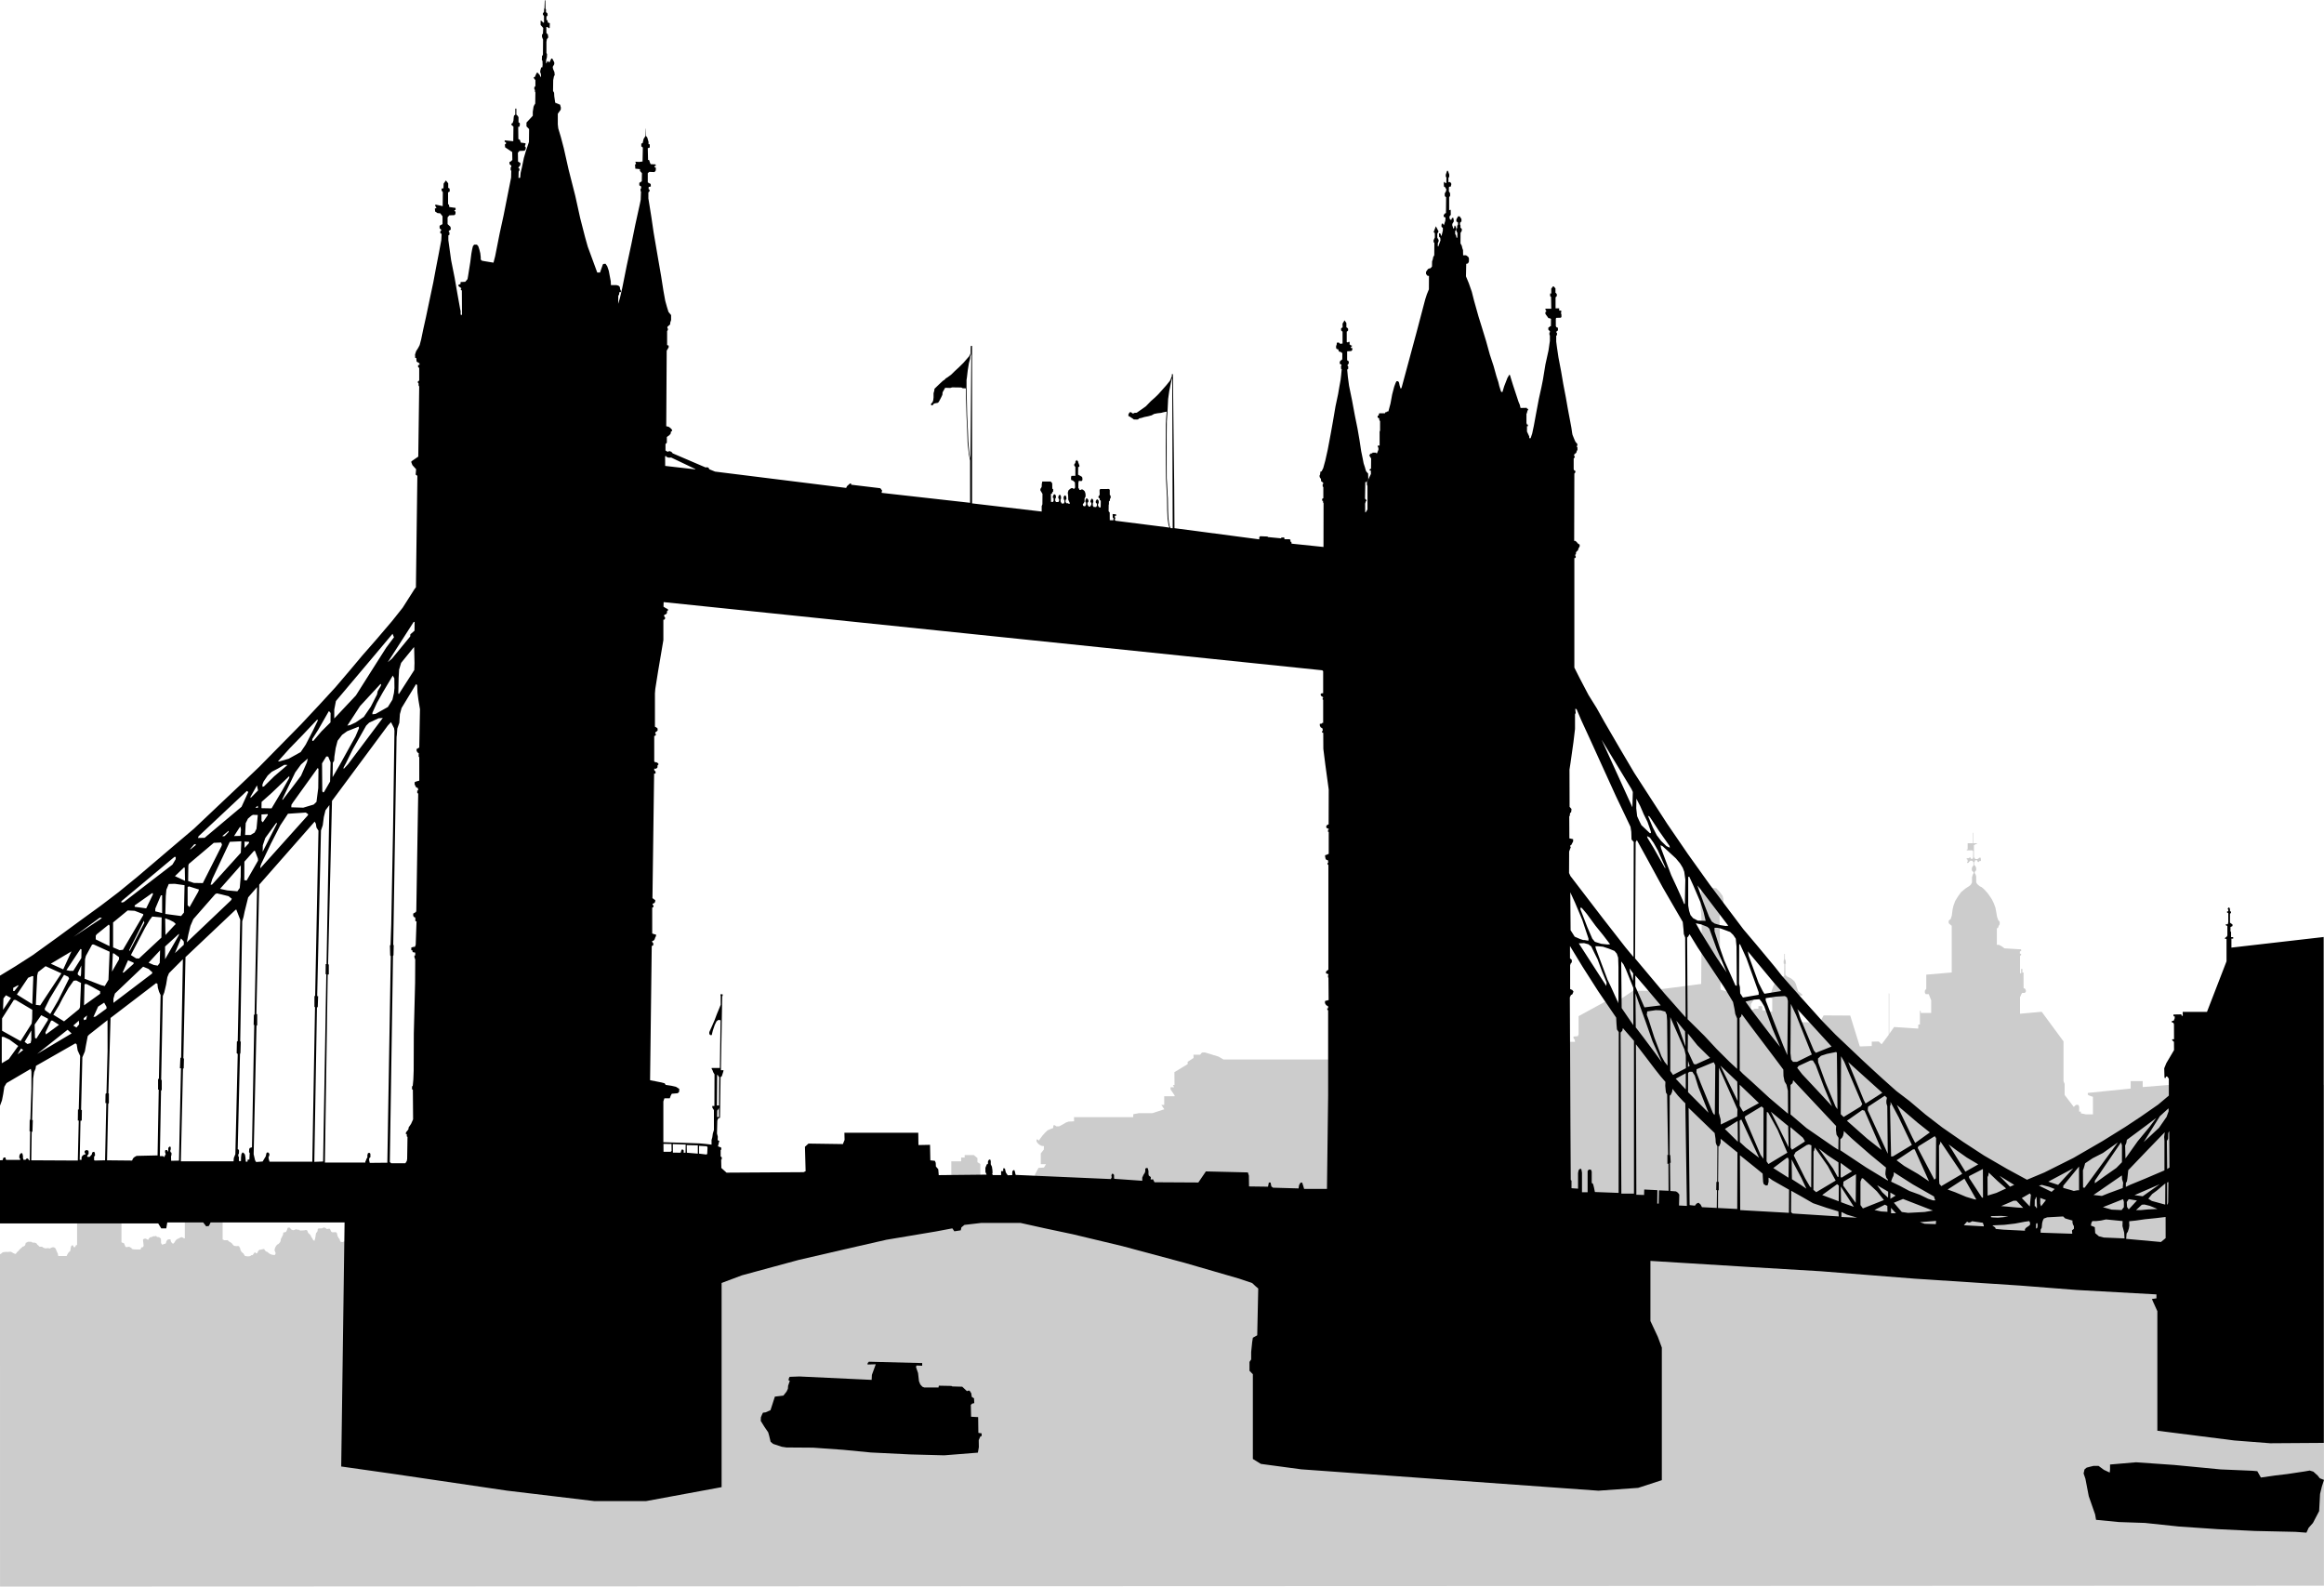 <?xml version="1.0" encoding="UTF-8" standalone="no"?>
<!-- Created with Inkscape (http://www.inkscape.org/) -->

<svg
   xmlns:dc="http://purl.org/dc/elements/1.1/"
   xmlns:cc="http://creativecommons.org/ns#"
   xmlns:rdf="http://www.w3.org/1999/02/22-rdf-syntax-ns#"
   xmlns:svg="http://www.w3.org/2000/svg"
   xmlns="http://www.w3.org/2000/svg"
   version="1.2"
   width="550.829"
   height="376.02"
   id="svg2">
  <defs
     id="defs4">
    <linearGradient
       id="linearGradient15028">
      <stop
         id="stop15030"
         style="stop-color:#000000;stop-opacity:1"
         offset="0" />
    </linearGradient>
  </defs>
  <g
     transform="translate(0,-308.268)"
     id="layer4" />
  <g
     transform="translate(0,-308.268)"
     id="layer3">
    <path
       d="m 0,605.519 c 0.071,-0.089 0.187,-0.074 0.259,-0.127 0.065,-0.048 0.159,-0.204 0.259,-0.254 0.106,-0.052 0.22,-0.056 0.317,-0.127 0.109,-0.08 0.298,0.07 0.375,-0.042 0.042,-0.062 0.589,0.05 0.692,0 0.101,-0.049 0.724,-0.079 0.778,0 0.046,0.067 0.921,0.55 1.037,0.465 0.126,-0.092 0.209,-0.265 0.288,-0.381 0.074,-0.109 0.247,-0.224 0.346,-0.296 0.102,-0.075 0.163,-0.244 0.259,-0.338 0.234,-0.229 0.389,-0.37 0.634,-0.55 0.038,-0.028 0.037,-0.111 0.058,-0.127 0.047,-0.035 0.15,-0.017 0.202,-0.042 0.12,-0.059 0.341,-0.162 0.432,-0.296 0.103,-0.151 0.098,-0.481 0.202,-0.634 0.176,0.029 0.349,-0.129 0.461,-0.211 0.006,-0.004 0.784,-0.017 0.807,0 0.092,0.068 0.168,0.125 0.259,0.169 0.218,0.107 0.519,-0.014 0.72,0.085 0.036,0.017 0.242,0.11 0.259,0.127 0.051,0.049 0.182,0.314 0.231,0.338 0.171,0.083 0.306,0.238 0.403,0.381 0.075,0.11 0.677,0.063 0.72,0.085 0.072,0.035 0.134,0.136 0.202,0.169 0.12,0.059 0.244,0.105 0.375,0.169 0.282,0.138 0.658,-0.086 0.951,0 0.095,0.028 0.137,0.085 0.231,0.085 0.64,-0.37 1.369,-0.613 1.642,0.592 0.03,0.132 0.019,-0.014 0.058,0.042 0.046,0.068 0.065,0.265 0.115,0.338 0.038,0.055 0.087,0.087 0.115,0.169 l 0.115,0.634 1.988,0 c 0.147,-0.293 0.215,-0.527 0.375,-0.761 0.018,-0.026 0.056,0.002 0.086,-0.042 0.016,-0.024 0.084,-0.167 0.086,-0.169 0.039,-0.029 0.172,-0.041 0.202,-0.085 0.026,-0.038 0.018,-0.136 0.086,-0.169 0.018,-0.009 0.044,0.02 0.058,0 0.027,-0.04 -0.012,-0.116 0,-0.169 0.09,-0.398 0.049,-1.011 0.403,-1.142 0.095,-0.035 0.242,-0.01 0.288,0.127 0.029,0.085 -0.058,0 0,0.127 0.039,0.086 0.213,0.313 0.317,0.211 0.087,0.104 0.05,-0.115 0.058,-0.127 0.007,-0.01 0.019,0 0.029,0 0.019,-0.014 0.042,-0.02 0.058,-0.042 0.113,-0.166 0.123,-0.149 0.202,-0.381 0.006,-0.018 0.22,0.057 0.231,0.042 l 0,-6.511 10.517,0 0,5.792 c 0.148,0.231 0.564,0.133 0.634,0.338 0.051,0.15 0.097,0.311 0.173,0.423 0.077,0.113 0.071,0.285 0.202,0.381 0.2,0.147 0.75,-0.147 0.951,0 0.049,0.036 0.056,0.098 0.115,0.127 0.081,0.04 0.131,-0.009 0.202,0.042 0.09,0.066 0.119,0.174 0.173,0.254 0.102,0.15 0.629,0.169 0.807,0.169 0.307,0 0.615,0 0.922,0 0.121,0 0.378,-0.004 0.317,0.085 -0.01,0.014 -0.019,-0.028 -0.029,-0.042 0.166,-0.103 0.115,-0.338 0.202,-0.465 0.103,-0.152 0.395,-0.072 0.432,-0.127 0.041,-0.06 0.074,-0.15 0.115,-0.211 0.115,-0.169 -0.183,-1.465 -0.086,-1.607 0.125,-0.183 0.515,-0.255 0.692,-0.169 0.151,0.074 0.385,0.305 0.576,0.211 0.056,-0.027 0.017,-0.151 0.058,-0.211 0.027,-0.04 0.265,-0.287 0.317,-0.338 0.099,-0.097 0.223,0.026 0.317,-0.042 0.077,-0.056 0.522,-0.254 0.605,-0.254 0.154,0.192 0.388,-0.117 0.547,0 0.05,0.037 0.12,0.171 0.202,0.211 0.154,0.075 0.372,-0.023 0.519,0.085 0.055,0.04 0.143,0.14 0.202,0.169 0.061,0.03 0.136,0.061 0.173,0.169 0.085,0.25 -0.025,0.935 0.086,1.099 0.078,0.114 0.216,0.391 0.346,0.296 0.209,-0.153 0.488,-0.154 0.692,-0.254 0.142,-0.07 0.105,-0.479 0.202,-0.55 0.091,-0.067 0.044,-0.107 0.115,-0.211 0.149,-0.218 0.375,-0.254 0.605,-0.254 0.077,0.014 0.154,0.028 0.231,0.042 0.01,0 0.024,-0.013 0.029,0 0.033,0.096 -0.003,0.245 0.029,0.338 0.11,0.324 0.222,0.459 0.461,0.634 0.25,0.183 0.582,-0.558 0.72,-0.761 0.065,-0.095 0.163,-0.113 0.231,-0.211 0.088,-0.13 0.318,-0.128 0.432,-0.211 0.137,-0.101 0.696,-0.441 0.893,-0.296 0.265,0.194 0.425,0.254 0.605,0.254 l 0,-5.792 8.961,0 0,6.046 c 0.058,0.028 0.115,0.056 0.173,0.085 0.029,0 0.058,-0.01 0.086,0 0.039,0.014 0.043,0.064 0.058,0.085 0.039,0.057 0.723,-0.041 0.836,0 0.136,0.05 0.227,0.209 0.346,0.296 0.263,0.193 0.588,0.271 0.807,0.592 0.336,0.612 0.759,0.507 1.268,0.507 0.106,0 0.228,-0.023 0.317,0.042 0.063,0.046 0.035,0.101 0.058,0.169 0.019,0.055 0.145,0.13 0.173,0.211 0.071,0.21 0.071,0.527 0.202,0.719 0.019,0.028 0.067,0.014 0.086,0.042 0.005,0.008 0.023,0.119 0.029,0.127 0.078,0.114 0.191,0.225 0.288,0.296 0.07,0.051 0.17,0.081 0.231,0.169 0.013,0.018 0.045,0.142 0.058,0.169 0.048,0.106 0.134,0.098 0.173,0.211 0.035,0.104 -0.084,-0.038 0.029,0.127 0.091,0.134 0.996,0.203 1.153,0.127 0.088,-0.043 0.237,-0.068 0.317,-0.127 0.066,-0.048 0.058,-0.127 0.144,-0.127 0.313,0.071 0.361,-0.106 0.519,-0.338 0.019,-0.028 0.067,-0.026 0.086,-0.085 0.03,-0.087 -0.091,-0.018 0.058,-0.127 0.064,-0.047 0.136,-0.03 0.173,-0.085 0.122,-0.179 0.23,0.424 0.49,0.169 0.159,-0.156 0.229,-0.506 0.403,-0.676 0.055,-0.054 0.196,-0.146 0.259,-0.169 0.082,-0.03 0.213,0.055 0.288,0 0.081,-0.059 0.685,-0.174 0.749,-0.127 0.048,0.035 0.054,0.121 0.086,0.169 0.182,0.267 0.306,0.465 0.605,0.465 0.484,0.461 0.99,0.761 1.614,0.761 0.053,0 0.156,0.033 0.202,0 0.091,-0.067 0.132,-0.176 0.173,-0.296 0.086,-0.254 -0.157,-0.522 -0.202,-0.719 -0.124,-0.545 0.518,-1.564 0.864,-1.564 0.199,-0.233 0.457,-0.363 0.547,-0.761 0.028,-0.121 0.002,-0.263 0.029,-0.381 0.04,-0.176 0.427,-0.746 0.519,-1.015 0.032,-0.093 0.07,-0.495 0.086,-0.507 0.045,-0.033 0.087,-0.106 0.144,-0.127 0.229,-0.084 0.207,0.122 0.461,-0.127 0.015,-0.015 0.11,-0.035 0.115,-0.042 0.014,-0.02 -0.006,-0.058 0,-0.085 0.024,-0.107 0.096,-0.183 0.144,-0.254 0.057,-0.084 0.117,-0.509 0.231,-0.592 0.046,-0.034 0.123,0.024 0.173,0 0.326,-0.16 0.387,0.263 0.663,0.465 0.06,0.044 0.143,0.042 0.202,0.085 0.156,0.114 0.597,-0.006 0.72,-0.127 0.104,-0.102 0.383,0.042 0.49,0.042 0.049,0.075 0.24,-0.037 0.317,0 0.056,0.028 0.09,0.087 0.144,0.127 0.064,0.047 0.19,0.051 0.259,0.085 0.037,0.018 0.93,-0.027 0.951,-0.042 0.111,-0.082 0.444,-0.107 0.576,-0.042 0.12,0.059 0.206,0.394 0.259,0.55 0.06,0.176 0.402,0.378 0.49,0.507 0.048,0.071 0.167,0.193 0.202,0.296 0.03,0.089 0.066,0.266 0.115,0.338 0.028,0.042 0.094,0.054 0.115,0.085 0.048,0.056 0.108,0.096 0.144,0.169 0.017,0.034 -0.007,0.086 0,0.127 0.022,0.127 0.401,0.51 0.49,0.423 0.062,-0.06 0.004,-0.183 0.029,-0.254 0.017,-0.051 0.069,-0.076 0.086,-0.127 0.097,-0.284 0.143,-0.921 0.202,-1.268 0.046,-0.271 0.335,-0.375 0.403,-0.676 0.033,-0.147 -0.006,-0.326 0.058,-0.465 0.083,-0.183 0.714,-0.127 0.893,-0.127 0.141,0 0.286,-0.083 0.403,-0.169 0.208,-0.152 0.661,0.124 0.778,0.296 0.061,0.09 0.639,-0.123 0.749,-0.042 0.09,0.066 0.201,0.337 0.259,0.507 0.224,0.683 1.121,0.039 1.412,0.465 0.071,0.104 0.138,0.658 0.202,0.846 0.031,0.091 0.031,0.002 0.086,0.042 0.022,0.016 0.105,0.357 0.173,0.423 0.033,0.032 0.128,0.019 0.144,0.042 0.101,0.149 0.131,0.408 0.173,0.592 0.026,0.113 0.166,0.16 0.202,0.211 0.023,0.034 0.11,-0.017 0.144,0 0.346,0.169 0.421,-0.127 0.663,-0.127 l 143.865,-15.77 0,-3.213 2.334,0 0,-0.888 0.836,0 0,-0.592 2.161,0 0.864,0.719 0,0.972 0.692,0.423 0,4.735 12.937,0 0,-2.241 0.836,-1.564 1.297,-0.085 0.49,-0.803 -1.239,0 0,-2.537 0.72,-0.93 0.029,-0.803 -0.607,-0.077 -0.539,-0.309 -0.328,-0.309 -0.281,-0.412 0,-0.481 0.211,0 0.351,0.275 0.258,-0.412 0.656,-0.859 0.562,-0.619 0.586,-0.55 0.867,-0.378 0.469,-0.172 0.024,-0.619 0.328,-0.034 0.398,0.275 0.632,0 0.843,-0.447 0.75,-0.447 0.632,-0.241 1.335,-0.069 -0.024,-0.997 14.032,0 0.024,-0.687 1.288,-0.241 3.233,0 2.834,-0.928 -0.703,-1.031 0.679,0 0,-2.062 2.483,0 -0.043,-0.233 -0.684,-1.004 -0.258,-0.378 0,-0.516 0.843,0 -0.281,-0.516 0.375,0 -0.024,-3.059 3.139,-1.891 0,-0.55 1.406,-0.928 -0.024,-0.756 1.57,0 0.445,-0.516 0.679,-0.034 3.256,0.997 1.171,0.687 25.698,0 56.174,-4.194 1.452,0 -0.094,-0.516 -0.258,-0.309 -0.047,-0.412 1.054,-0.103 0.187,-0.447 0,-4.297 6.536,-3.575 2.53,0.138 3.842,-2.578 3.748,0 12.392,-1.616 0.117,-13.818 -0.117,-2.853 -0.234,-2.681 0.375,-3.506 3.444,0.172 0.796,0.859 0.703,0.962 0.187,0.825 0,0.928 -0.914,2.956 0.234,17.496 1.499,0.481 4.287,1.959 2.179,-0.172 -0.773,1.169 0,1.272 0.609,0.069 0.117,-0.241 1.054,0 0,-0.619 0.773,0 0.141,0.172 0,0.791 2.366,0.378 0,-3.231 -0.398,0 0.07,-0.825 0.211,-0.962 0.375,-1.1 0.562,-0.997 1.452,-1.1 0.562,-0.241 0.023,-2.922 -0.141,0 -0.023,-0.619 0.141,-0.584 0.023,-1.134 0.141,0 0,1.203 0.164,0.344 0.07,0.791 -0.141,0 0.023,2.612 0.422,0.412 0.984,0.481 0.703,0.619 0.351,0.584 0.281,0.928 0.281,0.859 0.468,0.378 0.492,0.378 0,0.275 -0.679,0 0,6.325 2.717,0 2.155,0 0.89,-1.616 6.301,0.034 2.272,7.322 2.834,-0.103 0,-1.031 1.64,-0.034 0.703,0.653 1.687,-2.269 0,-9.796 0.115,0.045 0,9.579 1.15,-1.65 5.716,0.378 0.024,-0.962 0.375,0 0,-3.265 0.196,0 0,0.511 2.474,0 0,-2.986 -0.574,-1.459 -0.714,0 -0.211,-0.329 0,-0.481 0.34,-0.498 0,-3.317 6.032,-0.516 0,-11.068 -0.258,-0.206 -0.164,-0.137 -0.234,-0.206 -0.07,-0.103 0,-0.516 0.187,-0.206 0.305,-0.241 0.258,-0.825 0.187,-1.478 0.187,-0.791 0.422,-1.169 0.726,-1.169 0.703,-0.962 1.101,-0.894 0.82,-0.516 0.375,-0.344 0.258,-0.481 0,-1.237 0.164,-0.584 0.211,-0.412 0,-0.275 -0.164,-0.069 -0.211,-0.241 -0.051,-0.379 0.063,-0.36 0.176,-0.309 0.164,-0.206 -0.024,-0.773 -0.141,-0.137 -0.07,-0.172 -0.492,-0.034 -0.187,0.172 -0.164,0.137 -0.082,0.172 -0.187,0.069 -0.152,-0.017 0,-0.223 0.117,-0.017 -0.012,-0.516 -0.07,-0.052 -0.141,-0.069 0,-0.223 0.445,0 0.117,-0.12 0.305,-0.069 0.07,0.069 0.047,0.241 0.41,0 0.117,-0.223 0.024,-1.564 -0.176,-0.206 -1.347,0 0,-0.206 0.211,-0.017 0,-1.461 1.265,0 0.012,-2.492 0.105,0 0,2.492 0.785,0 0,0.223 -0.387,0 -0.076,0.194 -0.217,0 0,2.934 0.141,0.069 0.105,0.206 0.059,0.12 0.504,0.017 0.105,-0.069 0.187,-0.086 0.152,-0.189 0.34,0 0.023,0.206 0.035,0.258 0,0.292 -0.141,0.052 -0.234,0 -0.105,0.172 -0.105,0.069 -0.176,-0.069 -0.059,-0.206 -0.082,-0.172 -0.48,0 -0.035,0.241 -0.035,0.069 -0.082,0.086 -0.07,0.017 0,0.756 -0.012,0 0,0 0.223,0.103 0.129,0.223 0.117,0.258 0.035,0.361 -0.024,0.223 -0.105,0.206 -0.152,0.155 -0.07,0.069 0,0.344 0.152,0.137 0.094,0.275 0.094,0.309 0.012,1.427 0.269,0.43 0.539,0.464 0.527,0.258 0.562,0.498 0.796,0.877 0.527,0.739 0.515,0.773 0.468,0.98 0.351,0.962 0.223,1.186 0.164,0.98 0.269,0.773 0.351,0.395 0,0.636 -0.223,0.309 -0.187,0.533 -0.258,0.086 0,3.919 0.527,0 0.726,0.412 0.527,0.412 3.947,0.241 0.059,0.309 -0.328,0.206 0,0.516 0.269,0.034 0.035,0.241 -0.269,0.258 0,4.09 0.281,0 -0.012,-1.014 0.281,0 0,0.859 0.281,0 0.012,3.695 0.304,0.103 0.152,0.241 0.105,0.292 0,0.137 -0.117,0.155 -0.141,0.206 -0.644,0 -0.246,0.412 -0.141,0.378 -0.117,0.172 0,3.97 4.732,-0.43 0.422,-0.017 5.154,6.995 0,9.418 0.271,0.689 0,2.594 2.165,2.836 0.515,-0.498 0.527,0 0.234,0.412 0,1.203 0.398,0 0,0.395 1.171,0.241 1.698,0 0,-4.142 -0.75,-0.258 -0.468,-0.241 0,-0.43 10.155,-1.031 0,-1.77 2.858,0 0,1.409 6.43,-0.516 36.52,0 0,118.693 -550.803,0.211 z"
       id="path2991"
       style="fill:#cccccc;fill-opacity:1;stroke:none;display:inline" />
  </g>
  <g
     transform="translate(0,-308.268)"
     id="layer2"
     style="display:inline">
    <path
       d="m 129.228,308.268 -0.108,0.106 -0.072,1.87 -0.072,0.106 -0.036,0.747 -0.257,0.317 0,0.324 0.257,0.317 0,1.552 -0.149,0.053 -0.509,-0.482 -0.144,0 0,1.017 0.617,0.694 -0.072,1.387 -0.216,0.159 0,0.588 0.252,0.641 -0.036,3.627 -0.216,0.218 -0.036,1.011 0.144,0.159 0.036,0.964 -0.072,0.588 -0.257,0 -0.216,0.747 -0.036,0.377 0.18,0.476 0.036,0.641 -0.144,0 -0.185,-0.423 -0.36,-0.429 -0.185,-0.159 -0.18,0.106 -0.437,0.958 -0.257,0.053 0.036,0.218 0.365,0.476 0,1.394 -0.252,0.264 0,0.482 0.144,0.159 0,0.429 0.108,0.159 -0.036,2.669 -0.216,0.317 -0.185,0.429 -0.18,1.176 0,0.958 -1.495,1.605 0,0.905 0.621,0.641 -0.036,3.045 -0.765,2.292 -0.437,1.493 -0.437,2.14 -0.329,1.387 -0.108,1.176 -0.401,0.053 0.036,-1.5 0.185,-0.317 0,-0.429 -0.221,-0.053 0,-0.211 0.401,-0.482 0.072,-0.535 -0.581,-0.37 -0.036,-2.081 0.365,-0.429 1.234,-0.053 0.257,-0.429 0,-0.37 -0.216,-0.271 0.144,-0.37 0.036,-0.324 -0.365,-0.053 -0.765,-0.106 -0.216,-0.641 -0.365,-0.211 -0.036,-2.887 0.257,0 0.144,-0.476 -0.036,-0.429 -0.293,-0.159 0,-1.229 -0.252,-0.377 -0.257,-0.211 0,-1.44 -0.252,0 0,1.44 -0.293,0.211 -0.072,0.324 -0.072,0.852 -0.185,0.588 -0.293,0.159 0,0.271 0.477,0.423 -0.041,3.468 -2.035,-0.211 0,0.377 0.293,0.053 0,0.423 -0.257,0.112 0.072,0.694 1.675,1.116 0.036,1.87 -0.401,0.377 -0.293,0.106 0.041,0.535 0.396,0.317 0,0.377 -0.144,0 0,0.799 0.144,0 -0.036,1.658 -0.945,4.75 -0.837,4.215 -0.945,4.327 -1.053,5.338 -0.401,1.546 -2.256,-0.37 -0.509,-0.106 -0.257,-0.271 0,-0.535 -0.108,-0.958 -0.216,-0.852 -0.257,-0.806 -0.329,-0.37 -0.653,0 -0.293,0.37 -0.18,0.746 -0.185,1.017 -0.252,1.975 -0.509,3.204 -0.149,0.852 -0.545,0.641 -1.09,0.053 -0.036,0.482 -0.477,0.159 0,0.324 0.657,0.476 0,0.165 -0.108,0 0,0.211 0.252,0.211 0.036,5.767 -0.324,-0.053 0,-0.905 -0.113,-0.429 -0.653,-3.633 -0.657,-3.785 -0.833,-4.168 -0.657,-4.75 0,-1.123 0.257,-0.159 0,-0.588 -0.149,-0.053 0,-0.264 0.473,-0.324 -0.072,-0.641 -0.689,-0.641 0,-1.599 0.401,-0.482 1.234,-0.053 0.221,-0.264 0.036,-0.482 -0.329,-0.429 0.329,-0.053 0,-0.482 -1.49,-0.211 -0.076,-0.535 -0.216,-0.159 0,-2.775 0.401,-0.211 -0.036,-0.694 -0.329,-0.165 0,-1.064 -0.545,-0.694 -0.545,0.746 -0.036,1.116 -0.437,0.059 0,0.476 0.288,0.377 -0.036,3.31 -1.747,-0.377 0,0.377 0.293,0.423 -0.401,0.165 0.072,0.694 0.545,0.37 0.657,0.053 0.545,0.7 0,1.863 -0.693,0.377 0,0.588 0.437,0.423 -0.288,0.377 0,0.324 0.329,0.264 -0.076,1.44 -0.581,3.098 -0.653,3.363 -0.657,3.521 -0.801,3.792 -0.945,4.486 -0.653,2.933 -0.473,2.299 -0.365,1.387 -0.365,0.694 -0.473,0.746 -0.257,0.799 0.041,0.806 0.252,0 0.072,0.852 0.693,0.429 0,0.37 -0.329,0 0,0.535 0.257,0.159 0,2.993 -0.329,0.264 0,0.211 0.18,0.218 0,0.535 0.149,0.159 -0.221,16.654 -1.634,1.123 0,0.264 0.252,0.641 0.873,0.965 -0.108,1.282 0.401,0.264 -0.342,26.438 -0.306,0.377 -2.832,4.453 -2.521,3.171 -3.602,4.228 -3.444,3.931 -3.039,3.62 -3.345,3.924 -3.755,4.083 -4.372,4.677 -6.019,6.117 -3.863,3.924 -4.115,3.924 -11.422,10.801 -4.993,4.228 -8.333,7.095 -4.529,3.699 -4.164,3.171 -4.786,3.475 -5.763,4.228 -5.659,4.076 -4.119,2.642 -3.602,2.187 0,30.831 0.473,-1.282 0.297,-1.526 0.261,-1.691 0.518,-0.872 5.754,-3.376 0.149,0.654 0,3.977 -0.257,7.465 -0.149,-0.013 -0.041,2.709 0.149,0.026 -0.108,6.811 -0.149,0.112 -0.149,-0.33 -0.333,-0.218 -0.149,0.112 -0.149,0.218 -0.522,0.053 -0.149,-0.436 0,-0.489 -0.113,-0.495 -0.149,-0.218 -0.369,0.165 -0.225,0.489 0,0.548 0.189,0.106 0,0.33 -3.305,0 -0.113,-0.165 -0.036,-0.383 -0.446,0 -0.149,0.218 -0.077,0.383 -0.657,0.046 0,14.963 37.507,0 0.716,1.169 1.193,0 0.239,-1.401 8.513,0 0.716,0.931 0.639,-0.112 0.396,-0.819 31.758,0 -0.797,57.837 12.385,1.757 26.9,3.964 20.71,2.477 12.268,0 17.896,-3.303 0,-48.39 4.84,-1.817 13.394,-3.633 10.692,-2.477 10.13,-2.312 11.818,-1.982 3.813,-0.72 0.477,0.7 1.513,-0.231 0.162,-0.7 0.716,-0.588 3.98,-0.469 9.31,0 5.808,1.288 6.609,1.401 11.696,2.801 14.803,3.97 12.894,3.739 3.102,1.05 0.878,0.819 0.558,0.469 -0.239,11.092 -1.035,0.581 -0.162,1.05 -0.239,2.339 0,1.751 -0.396,0.588 0,2.101 0.797,0.819 0,20.083 1.909,1.169 9.549,1.282 70.453,5.067 9.423,-0.674 5.601,-1.823 0,-31.412 -0.954,-2.57 -1.751,-3.739 0,-14.243 22.763,1.401 17.59,1.05 22.123,1.751 25.072,1.638 13.448,1.05 18.94,1.05 0,0.931 -1.076,0.159 0.284,0.661 1.008,2.226 0,28.327 18.233,2.312 8.5,0.661 12.718,-0.086 -0.032,-119.888 -21.867,2.51 0,-2.134 0.419,0 0,-0.35 -0.5,0 0,-1.222 -0.14,-0.145 0,-1.024 0.477,-0.231 0,-0.383 -0.594,-0.41 0,-2.068 0.18,-0.238 0.076,-0.112 -0.059,-0.264 -0.198,-0.033 0,-0.641 -0.122,0 0,-0.264 -0.315,0.059 0,0.205 -0.104,0 0,0.178 0.14,0.053 0,0.41 -0.275,0.033 -0.023,0.264 0.297,0.145 0,2.16 -0.117,0.462 -0.477,0.033 0,0.205 0.378,0.205 0,2.22 -0.122,0.258 -0.437,0.35 0,0.205 0.36,0 0,5.318 -4.637,11.997 -5.749,0 0.018,0.905 -0.239,0.026 -0.117,-0.35 -1.85,0.033 0.018,0.41 0.297,0.059 -0.041,0.495 -0.239,0.522 -0.414,0.033 0,0.35 0.338,0.086 0.158,0.324 0.018,3.587 -0.437,0 0,0.231 0.419,0.383 0.018,1.955 -1.828,3.092 -0.5,1.229 0.063,2.22 0.216,0.119 0.162,-0.41 0.275,0.026 0.378,0.495 0,4.01 -2.512,2.121 -4.133,2.874 -3.692,2.444 -5.366,3.336 -6.915,4.003 -6.893,3.448 -4.106,1.718 -4.682,-2.543 -5.502,-3.191 -4.979,-3.25 -4.925,-3.409 -3.966,-3.052 -3.786,-3.197 -3.133,-2.391 -3.151,-2.808 -2.44,-2.233 -2.328,-2.154 -6.496,-6.157 -3.16,-3.25 -4.993,-5.556 -4.502,-5.08 -1.751,-2.22 -4.196,-5.047 -3.264,-3.858 -7.937,-10.537 -5.173,-7.24 -4.916,-7.181 -7.82,-12.089 -3.462,-5.866 -3.62,-6.223 -1.81,-3.237 -1.931,-3.098 -2.129,-4.056 -1.234,-2.451 0,-25.956 0.239,-0.033 0.122,-0.258 -0.099,-0.178 -0.081,-0.291 0.198,-0.178 0,-0.403 0.18,-0.238 0.297,-0.264 0.122,-0.436 0.279,-0.469 0,-0.436 -0.419,-0.264 -0.302,-0.377 -0.338,-0.264 -0.239,0.033 0.041,-15.974 0.122,-0.119 0.117,-0.198 0,-0.297 -0.14,-0.086 -0.198,-0.119 -0.059,-0.231 0,-2.484 0.076,-0.172 0.18,-0.059 0,-0.324 -0.14,-0.026 0,-0.41 0.162,-0.119 0.297,-0.258 0.099,-0.178 0.059,-0.317 0.162,-0.152 0,-0.641 -0.14,-0.112 0,-0.238 0.117,-0.086 -0.018,-0.41 -0.401,-0.436 -0.216,-0.443 -0.239,-0.581 -0.279,-0.7 -0.081,-0.41 -0.18,-1.255 -0.315,-1.691 -0.378,-1.988 -0.198,-1.077 -0.419,-2.398 -0.617,-3.211 -0.5,-2.946 -0.635,-3.329 -0.36,-2.424 -0.176,-1.341 0,-1.401 0.176,-0.119 0.022,-0.469 -0.18,-0.231 0,-0.145 0.14,-0.086 0.257,-0.238 -0.018,-0.608 -0.32,-0.092 -0.167,-0.277 -0.004,-1.751 0.108,-0.218 1.103,-0.033 0.131,-0.251 -0.022,-0.667 -0.108,-0.033 0,-0.192 0.068,-0.033 0,-0.509 -0.477,0 0,-0.535 -0.864,0 0,-2.603 0.302,-0.317 0,-0.416 -0.194,-0.284 -0.131,-0.059 0,-1.05 -0.432,-0.476 -0.153,0 -0.41,0.542 0,1.143 -0.261,0 -0.018,0.601 0.234,0.225 0.045,2.788 -1.382,0 0,0.284 0.171,0.132 0,0.317 -0.194,0.033 0.023,0.476 0.711,0.978 0.392,0.066 0.216,0.126 -0.023,1.718 -0.239,0.026 -0.086,0.159 -0.284,0.165 0,0.476 0.392,0.41 0,0.192 -0.131,0.092 0,0.542 0.108,0.126 0,1.301 -0.324,2.253 -0.734,3.329 -0.585,3.587 -0.347,1.744 -0.626,2.827 -0.693,3.68 -0.495,2.695 -0.392,1.843 -0.369,1.11 -0.324,0 0,-0.41 -0.54,-1.176 0,-1.268 0.239,0 -0.041,-0.383 -0.198,0 -0.126,-0.377 0,-2.193 0.086,-0.092 0.086,-0.35 0.086,-0.317 0.131,-0.126 0,-0.258 -0.216,0 -0.108,-0.251 -1.472,0.033 -0.171,-0.733 -0.302,-0.727 -0.585,-1.777 -0.734,-2.226 -0.5,-1.619 -0.194,-0.661 -0.153,-0.159 -0.455,0.76 -0.779,1.995 -0.41,1.367 -0.279,-0.033 -0.086,-0.159 -0.392,-1.235 -0.216,-0.918 -0.455,-1.401 -0.671,-2.411 -0.887,-2.695 -0.887,-3.204 -1.013,-3.303 -0.779,-2.504 -1.062,-3.779 -0.54,-2.127 -0.711,-2.028 -0.671,-1.619 0.063,-2.953 0.369,-0.092 0.131,-0.159 0.131,-0.291 0.018,-0.694 -0.086,-0.317 -0.387,-0.35 -0.239,-0.126 -0.671,0 -0.022,-1.242 -0.153,-0.41 -0.149,-0.634 -0.302,-0.542 0.018,-2.477 0.306,-0.535 -0.022,-0.443 -0.302,-0.258 0,-0.542 -0.108,-0.185 0,-0.449 0.342,-0.317 0,-0.568 -0.432,-0.634 -0.365,0 -0.414,0.727 0,0.476 0.392,0.258 -0.022,0.568 -0.171,0.192 0,0.476 -0.176,0.383 0,0.443 0.216,0.383 0,1.077 -0.131,0.126 -0.126,-0.159 0,-0.251 -0.261,-0.542 0,-0.727 0.261,-0.192 -0.022,-0.476 -0.261,-0.575 -0.149,0.033 -0.068,0.476 -0.108,0.258 -0.149,-0.225 -0.198,-0.634 0.022,-0.317 0.347,-0.575 -0.022,-0.317 -0.086,-0.509 -0.324,0 -0.153,0.449 -0.171,0 -0.131,-0.225 -0.131,0 0,-0.601 0.302,-0.35 -0.018,-1.209 -0.369,0.099 0,-3.045 0.239,-0.383 -0.022,-0.601 -0.279,-0.443 0,-0.859 0.063,-0.225 0.387,-0.033 0.022,-0.185 0.086,-0.258 0,-0.284 -0.257,-0.35 -0.41,0.033 0,-1.05 0.194,-0.218 0,-0.542 -0.216,-0.601 -0.086,-0.284 -0.221,0 -0.063,0.218 -0.239,0.7 0,0.476 0.153,0.159 -0.022,1.334 -0.239,0 -0.216,-0.284 -0.131,0.185 0,0.542 0.045,0.443 0.194,0.033 0.153,0.284 0.171,0.192 0,0.416 -0.216,0.476 -0.131,0.126 0,0.601 0.09,0.192 0.234,0.159 -0.041,3.779 -0.153,0 -0.365,0.41 -0.022,0.35 0.131,0.192 0.302,0.059 -0.045,0.793 -0.347,1.05 -0.257,-0.383 -0.239,0.033 -0.068,0.383 0.022,0.377 0.306,0.225 0,0.634 -0.329,1.334 -0.302,-0.667 -0.279,0 0.022,0.793 0.279,0.284 0.045,0.601 -0.5,1.401 -0.131,0 0,-0.76 0.176,-0.383 0.022,-0.35 -0.324,-0.568 0,-0.925 0.302,-0.535 -0.63,-1.242 -0.54,1.367 0.284,0.284 0,1.017 -0.302,0.667 0.018,0.443 0.176,0.159 -0.022,2.92 -0.261,0.476 -0.086,0.509 -0.171,0.476 -0.022,1.235 -0.369,0.416 -0.216,0 -0.086,0.059 -0.261,0.099 -0.324,0.443 -0.171,0.284 0.022,0.476 0.347,0.416 0.342,0.026 -0.018,3.178 -0.477,1.169 -0.392,1.209 -2.03,7.709 -1.513,5.615 -2.035,7.524 -0.149,0.284 -0.131,-0.033 -0.216,-0.694 -0.131,-0.667 -0.176,-0.284 -0.194,-0.066 -0.257,0.033 -0.198,0.41 -0.324,0.859 -0.473,1.81 -0.414,2.22 -0.495,1.837 -0.369,0.033 -0.086,0.159 -0.261,0 -0.086,0.258 -1.342,0 -0.126,0.218 0,0.291 -0.221,0.026 -0.063,0.192 0,0.258 0.392,0.251 0,0.35 0.194,0.284 0,2.22 -0.108,0.225 0,3.329 -0.432,0 0.018,0.416 0.131,0.059 0,0.509 -0.324,0.826 -0.171,0.033 -0.086,-0.159 -0.801,0 -0.131,0.192 -0.239,-0.033 -0.365,0.35 0,0.251 0.387,0.601 -0.022,2.418 -0.347,0.218 0,0.192 0.306,0.066 0.018,0.793 -0.279,0.568 -0.671,1.427 0,0.542 0.131,0.317 0,5.556 -0.41,0.661 -0.131,0.033 -0.022,-2.061 0.171,-0.542 0.153,-0.159 0,-0.126 -0.347,-0.377 0.068,-3.904 0.387,-0.066 0.324,-0.601 -0.041,-1.367 -0.455,-0.509 -0.131,-0.344 -0.153,-0.575 -0.324,-0.984 -0.239,-1.235 -0.347,-1.685 -0.387,-2.57 -0.477,-2.761 -0.626,-3.078 -0.671,-3.614 -0.711,-3.462 -0.284,-2.127 -0.149,-1.585 0.086,-0.251 0.149,0 0,-0.634 -0.126,-0.033 -0.022,-0.317 0.279,-0.317 0,-0.416 -0.131,-0.218 -0.257,-0.126 0,-2.127 0.972,-0.066 0.261,-0.251 -0.023,-0.476 -0.306,0 0,-0.317 0.216,0 0,-0.291 -0.279,0 -0.086,-0.185 -0.153,0.059 -0.022,-0.727 -0.279,0.026 -0.063,0.099 -0.216,0 -0.113,-0.066 0,-2.471 0.153,-0.099 0.176,-0.192 0,-0.377 -0.216,-0.258 -0.198,-0.092 0,-1.017 -0.432,-0.634 -0.473,0.76 0.018,0.892 -0.216,0.126 -0.149,0.159 0,0.416 0.171,0.185 0.176,0.132 0,2.821 -0.563,0.066 -0.347,-0.317 -0.455,0.059 -0.022,0.416 -0.086,0.218 -0.068,0.225 0.022,0.443 0.153,0.192 0.324,0.066 0.194,0.535 0.432,0.099 0.369,0.284 -0.022,1.46 -0.347,0.284 -0.108,0.099 -0.131,0.159 0,0.41 0.045,0.159 0.347,0.126 0,0.258 -0.108,0.092 0.041,0.7 0.131,0.033 -0.131,1.414 -0.131,1.11 -0.329,1.823 -0.261,1.539 -0.621,2.927 -0.621,3.653 -0.491,2.742 -0.72,3.838 -0.59,2.642 -0.491,1.784 -0.392,0.766 -0.266,0.046 -0.095,0.773 -0.099,0.046 -0.004,0.423 0.162,0.337 0.135,0.066 0.076,0.654 0.293,0.178 0.243,0.297 -0.063,0.132 -0.122,0.046 0,0.562 0.162,0.172 0,2.616 -0.284,0.159 0,0.449 0.216,0.02 0,0.363 0.122,0.198 -0.018,10.372 -7.568,-0.786 -0.045,-0.429 -0.234,-0.046 0.018,-0.403 -0.198,-0.178 -1.211,0 -0.018,-0.112 -0.076,-0.317 -0.675,0.046 -0.045,0.178 -3.048,-0.291 -0.216,-0.139 -1.702,-0.066 -0.212,0.251 0.013,0.489 -20.106,-2.649 -0.063,-10.008 -0.306,-26.491 -0.248,0 0,0.469 -0.428,1.057 -0.905,1.123 -1.058,1.196 -0.824,0.918 -0.815,0.793 -0.936,0.826 -1.207,1.242 -0.815,0.581 -1.333,0.925 -0.567,0.046 -0.216,0.132 -0.261,-0.02 -0.243,-0.251 -0.414,0 -0.275,0.495 0,0.429 0.167,0 0.509,0.337 0.441,0.291 0.14,0.139 0.612,0.02 0.401,-0.02 0.288,-0.251 0.612,-0.132 0.585,-0.185 0.887,-0.178 0.846,-0.225 0.612,-0.337 0.81,-0.159 0.815,-0.086 0.626,-0.159 0.72,-0.139 -0.14,1.731 -0.059,1.216 -0.018,5.51 0.018,4.116 0.032,3.283 0.243,4.545 0.045,3.012 0.095,1.955 0.23,1.533 0.216,0.581 -12.786,-1.619 -0.153,-0.178 0,-0.317 0.108,-0.04 0,-0.205 -0.122,-0.066 0.013,-0.363 0.306,-0.02 -0.027,-0.337 -0.815,-0.066 0.032,0.852 0.153,0.066 0.013,0.562 -0.873,-0.02 -0.013,-1.823 -0.261,-0.291 0.018,-1.486 0.059,-0.225 0,-0.628 0.216,-0.178 0.013,-0.41 0.171,-0.198 0,-0.542 -0.203,-0.225 0,-1.216 -0.212,-0.178 -2.084,0.02 -0.122,0.271 0.027,1.077 -0.243,0.383 -0.063,0 0,0.139 0.095,0.271 0.212,0.02 0.018,0.429 0.243,0.198 -0.032,1.552 -0.288,0.026 -0.095,-0.092 -0.167,-0.225 -0.076,-0.112 0.013,-0.476 0.153,-0.086 0,-0.542 -0.122,-0.244 -0.122,-0.073 -0.076,-0.086 -0.108,0.02 -0.122,0.139 -0.063,0.159 -0.09,0.066 0.013,0.403 0.108,0.159 0.14,0.02 0.013,0.654 -0.122,0.02 -0.05,0.205 -0.657,-0.046 0,-0.159 -0.14,-0.086 0,-0.674 0.05,-0.092 0.076,-0.132 -0.032,-0.429 -0.108,-0.251 -0.14,-0.112 -0.167,0.026 -0.09,0.159 -0.153,0.337 0.013,0.291 0.216,0.159 -0.018,0.562 -0.076,0 -0.09,0.092 -0.076,0.225 -0.383,0 -0.293,-0.449 0,-0.456 0.108,-0.086 0.122,-0.159 -0.013,-0.383 -0.153,-0.225 -0.126,-0.159 -0.288,0 0,0.317 -0.14,0 0.013,0.581 0.153,0.046 -0.013,0.608 -0.122,0.092 -0.045,0.198 -0.387,-0.02 -0.135,-0.132 -0.076,-0.297 0.23,-0.31 0.185,-0.297 0,-0.806 0.108,-0.178 0.135,-0.271 -0.013,-0.588 -0.076,-0.337 -0.14,-0.337 -0.216,-0.205 -0.23,-0.178 -0.365,-0.02 -0.126,0.132 -0.275,-0.02 -0.135,-0.317 -0.14,-0.159 0.013,-1.301 0.032,0 0.076,-0.383 0.185,-0.02 0.045,0.066 0.446,0 0.185,-0.251 -0.032,-0.535 -0.122,-0.225 -0.477,-0.271 -0.414,-0.225 0.032,-1.843 0.275,0 0,-0.383 -0.18,-0.449 -0.095,-0.251 -0.045,-0.271 -0.171,-0.112 -0.09,-0.04 -0.076,-0.159 -0.013,0 -0.076,0.159 -0.185,0.198 0,0.271 -0.171,0.317 -0.108,0.086 0,0.337 0.261,0.317 0,2.094 -0.95,0.02 -0.076,0.429 0,0.357 0.122,0.251 0.293,0.04 0.504,0.456 0.05,1.209 -0.14,0.271 -0.14,0.026 -0.153,0 -0.212,-0.159 -0.279,0.046 -0.288,0.178 -0.369,0.337 -0.09,0.317 -0.063,0.264 0.045,0.363 0.045,0.449 0.018,0.806 0.135,0.297 0.185,0.383 0.05,0.291 -0.261,0.02 -0.153,-0.159 -0.338,0.046 -0.261,-0.31 0,-0.476 0.216,-0.225 -0.032,-0.495 -0.203,-0.383 -0.221,0.026 -0.234,0.383 0.05,0.581 0.162,0.106 0,0.522 -0.162,0.31 -0.473,0 -0.284,-0.489 0,-0.515 0.122,-0.172 -0.027,-0.522 -0.189,-0.377 -0.212,0.033 -0.212,0.344 -0.022,0.416 0.189,0.244 0,0.449 -0.189,0.238 -0.54,0 -0.189,-0.344 0,-0.416 0.167,-0.271 0,-0.489 -0.239,-0.31 -0.234,0 -0.257,0.482 0,0.317 0.185,0.099 0,0.661 -0.14,0.238 -0.473,0 -0.022,-1.863 0.261,-0.139 0.068,-0.277 0.212,-0.205 -0.022,-0.588 -0.189,-0.033 -0.022,-1.315 -0.351,-0.416 -2.003,0 -0.117,0.588 -0.022,0.654 -0.117,0.244 -0.189,0.277 0,0.344 0.234,0.383 0.261,0.449 -0.022,2.451 -0.167,0.449 0,1.275 -16.5,-1.936 0,-37.331 -0.306,0.033 -0.072,1.797 -0.212,0.449 -0.117,0.205 -0.423,0.482 -0.896,1.037 -1.081,1.07 -1.013,0.931 -0.846,0.832 -0.846,0.621 -0.45,0.277 -0.234,0.277 -0.423,0.277 -0.824,0.76 -1.175,1.136 0,0.172 -0.072,0.383 -0.14,0.482 0,1.004 -0.072,0.654 -0.167,0.482 -0.212,0.205 -0.189,0.277 0.122,0.244 0.302,0 0.167,-0.277 0.306,-0.172 0.752,-0.139 0.167,-0.139 0.189,-0.31 0.401,-0.76 0.329,-0.694 0.045,-0.581 0.612,-1.077 1.202,0.04 0.468,-0.139 2.143,0.033 0.356,0.172 0.729,0.033 0.045,2.385 0.117,4.149 0.144,2.999 0.117,3.389 0.306,2.794 0.284,1.381 0,10.022 -20.953,-2.352 0,-0.205 0.095,-0.35 -0.423,-0.548 -6.92,-0.832 0,-0.277 -0.284,0 -0.702,0.628 -0.189,0.41 -31.069,-3.865 -1.391,-0.562 -0.022,-0.119 -0.108,-0.172 -0.153,-0.126 -0.306,-0.053 -0.252,0.053 -7.811,-3.349 -0.32,-0.37 -0.428,-0.159 -0.212,0.053 -0.252,0.106 -0.5,-0.31 0,-1.519 0.324,-0.317 0,-1.354 0.639,-0.476 0.284,-0.363 0.036,-0.423 0.288,-0.205 0,-0.211 -0.356,-0.416 -0.432,-0.317 -0.603,-0.159 0.108,-17.889 0.464,-0.786 0,-0.423 -0.365,-0.126 0,-3.31 0.18,-0.264 0,-0.324 -0.108,-0.106 0,-0.324 0.657,-0.588 0,-0.37 0.216,-0.641 0,-1.176 -0.617,-0.747 -0.365,-1.176 -0.401,-1.44 -0.437,-2.405 -0.545,-3.468 -0.693,-4.003 -1.089,-6.355 -0.545,-3.732 -0.693,-4.327 0,-1.44 0.257,-0.211 0.036,-0.377 -0.257,-0.211 0.036,-0.482 0.509,-0.106 -0.036,-0.588 -0.689,-0.377 0,-2.187 0.36,-0.317 1.238,0.053 0.293,-0.377 0.036,-0.641 -0.329,-0.159 0,-0.271 0.293,0 -0.036,-0.37 -1.166,-0.053 -0.18,-0.377 -0.185,-0.588 -0.252,-0.053 -0.072,-2.775 0.473,-0.159 0,-0.746 -0.293,-0.053 0,-0.535 -0.293,-1.017 -0.324,-0.423 -0.036,-1.711 -0.036,0 -0.041,1.764 -0.437,0.694 -0.108,0.476 -0.108,0.482 -0.329,0.159 0,0.641 0.365,0.271 -0.072,3.31 -0.765,0.106 -0.909,-0.053 0,0.159 0.149,0.324 -0.257,0.211 0.072,0.958 1.094,0.112 0,0.423 0.473,0.535 -0.036,1.922 -0.585,0.37 0,0.588 0.437,0.271 0,0.482 -0.144,0 0,0.634 0.108,0.059 -0.072,1.975 -0.18,0.905 -1.094,4.968 -0.945,4.644 -1.089,5.067 -1.058,5.285 -0.581,2.51 -0.401,1.282 0.036,-1.975 0.18,-0.159 0.076,-0.641 0.324,0 0.076,-0.211 -0.221,-0.482 -0.072,-0.535 -0.329,-0.317 -0.473,-0.112 -1.31,0 -0.036,-0.905 -0.473,-2.51 -0.365,-1.064 -0.401,-0.588 -0.545,0.053 -0.108,0.159 -0.657,1.87 -0.653,0 -2.256,-6.144 -0.657,-2.345 -1.126,-4.38 -1.166,-5.285 -1.598,-6.296 -1.13,-5.021 -0.689,-2.616 -0.621,-2.081 -0.108,-0.964 0,-2.504 0.693,-0.965 0.036,-0.482 -0.185,-0.694 -1.162,-0.476 -0.221,-1.552 -0.036,-0.799 -0.252,-0.429 0.036,-2.563 0.18,-0.905 0.18,-0.317 -0.072,-0.694 -0.324,-0.753 -0.076,-0.476 0.365,-0.641 0,-0.429 -0.473,-0.905 -0.216,0 -0.401,0.799 -0.149,0.159 -0.144,-0.317 -0.216,0 -0.149,0.317 -0.18,0.211 0,-0.799 0.18,-0.641 0.036,-0.747 -0.144,-0.317 0,-2.616 0.108,-0.641 0.329,-0.429 -0.108,-0.694 -0.329,-0.324 -0.036,-1.44 0.293,0 0.288,0.271 0.221,-0.053 0.036,-1.123 -0.473,-0.159 -0.072,-0.535 -0.257,-0.053 0,-0.799 0.293,-0.324 -0.072,-0.482 -0.329,-0.264 0,-0.641 -0.108,-0.159 -0.036,-1.87 -0.076,-0.211 z m 101.004,82.61 -0.216,26.114 -0.149,-0.628 -0.122,-0.905 -0.207,-2.173 -0.032,-0.482 -0.09,-2.411 -0.081,-1.632 -0.099,-2.147 -0.059,-2.642 -0.09,-3.871 0,-1.764 0.09,-0.614 0.198,-1.691 0.279,-1.711 0.261,-0.991 0.068,-0.601 0.189,-0.535 0.041,-0.76 0.018,-0.555 z m 47.605,7.069 0.113,35.508 -0.509,-0.026 -0.252,-0.595 -0.14,-0.826 -0.113,-0.971 -0.072,-1.612 -0.054,-3.098 -0.059,-0.826 -0.126,-2.576 -0.086,-1.321 -0.013,-2.874 0,-7.531 0.032,-3.039 0.167,-2.372 0.14,-2.933 0.257,-1.856 0.392,-1.962 0.225,-0.925 0.099,-0.165 z m -119.998,18.372 0.14,0.238 0.536,0.172 0.581,-0.026 5.691,2.715 0.018,0.086 -7.145,-0.819 -0.018,-2.279 0.198,-0.086 z m -0.558,34.643 156.11,16.159 0.221,0.205 0,5.225 -0.378,0.026 -0.221,0.205 0,0.145 0.122,0.264 0.477,0.324 0,0.145 -0.122,0 0,0.436 0.122,0 0,5.49 -0.261,0.026 -0.076,0.152 -0.459,0.053 0,0.383 0.18,0.41 0.477,0.317 0.041,0.588 -0.162,0 0,0.35 0.279,0.086 0.023,3.799 0.477,3.792 0.797,5.84 -0.022,8.264 -0.081,0 -0.297,0.172 -0.18,0.238 0,0.317 0.18,0.178 0.401,0.145 0,0.205 -0.162,0 0,0.522 0.162,0 0,5.199 -0.617,0.264 -0.243,0.059 0,0.258 0.104,0.555 0.176,0.264 0.419,0.145 0.041,0.588 -0.158,0.026 0.018,0.41 0.18,0.026 0,24.846 -0.558,0.436 0,0.443 0.558,0.205 0,0.231 -0.081,0 0,0.528 0.099,0.053 0.041,5.318 -0.851,0.211 -0.022,0.515 0.279,0.469 0.477,0.291 0,0.469 -0.203,0 0,0.35 0.203,0.119 0,20.142 -0.279,22.19 -5.412,0 -0.279,-0.938 -0.198,-0.581 -0.401,0.059 -0.32,0.581 -0.117,0.76 -6.051,-0.172 -0.396,-0.297 -0.198,-0.931 -0.401,0 -0.198,0.991 -4.498,-0.059 -0.036,-2.57 -0.239,-0.753 -9.95,-0.238 -1.792,2.629 -10.386,-0.059 -0.356,-0.7 -0.558,0.059 0.041,-0.588 -0.477,-0.35 -0.081,-0.35 0,-0.7 -0.158,-0.7 -0.36,-0.059 -0.239,0.178 0,0.641 -0.158,0.41 -0.239,0.35 -0.32,0.7 0,0.76 -6.645,-0.469 -0.041,-0.35 0,-0.581 -0.356,-0.35 -0.279,0.41 0.076,0.522 -0.198,0.41 -22.411,-0.978 -0.171,-0.046 -0.14,-0.661 -0.14,-0.41 -0.171,-0.04 -0.311,0.284 -0.027,0.456 0,0.456 -1.067,0.04 -0.45,-0.661 -0.225,-0.951 -0.396,-0.04 0,0.661 -0.504,0 0,0.951 -1.945,0 -0.167,-0.251 0.086,-0.284 -0.032,-0.661 -0.113,-0.786 -0.279,-0.581 0,-0.74 -0.113,-0.37 -0.284,0 -0.252,0.37 -0.027,0.661 -0.252,0.079 -0.338,0.826 0,0.991 0.279,0.634 -11.341,0.119 -0.117,-1.401 -0.558,-0.647 -0.041,-0.872 -0.198,-0.469 -1.076,-0.119 -0.076,-3.673 -2.746,0.053 -0.041,-2.92 -17.509,0 0.041,1.698 -0.401,0.991 -8.158,-0.119 -0.833,0.76 0.158,5.78 -0.477,0.238 -18.265,0.112 -1.234,-1.11 0,-0.231 -0.041,-1.751 0.122,0 0.041,-0.528 -0.279,-0.231 0,-1.519 0.158,-0.119 -0.041,-0.462 -0.756,-0.291 0.239,-0.998 0.081,-0.291 -0.396,-0.172 0.036,-0.819 -0.198,-0.76 0.081,-3.039 0.198,-0.522 0.437,-0.178 0.135,-9.605 0.306,-0.244 0.338,-1.077 0.059,-0.33 -0.621,0 0.311,-17.546 0.113,-0.079 -0.027,-0.377 -0.509,0 0,0.291 0.059,0 0,2.187 -0.365,0.912 -0.563,1.361 -0.509,1.361 -0.702,1.612 -0.563,1.242 0,0.449 0.225,0.251 0.365,0 0.086,-0.416 0.167,-0.661 0.45,-1.321 0.423,-0.865 0.45,-0.33 0.509,0.086 -0.171,11.31 -1.94,0 0,0.205 0.198,0.33 0.167,0.456 0.311,0.535 -0.027,7.478 -0.509,0 0.027,0.41 0.369,0.581 0,4.704 -0.257,0.826 -0.126,0.898 -0.18,0.641 0,1.103 -1.409,-0.165 -1.405,-0.126 -4.673,-0.165 -3.939,-0.119 0,-9.665 0.252,-0.74 1.27,0 0.225,-0.621 0.252,-0.456 1.405,-0.126 0.338,-0.33 0.032,-0.7 -0.788,-0.495 -1.071,-0.244 -1.378,-0.211 -0.225,-0.37 -0.761,-0.205 -2.701,-0.535 0.396,-31.756 0.194,-0.165 0.171,-0.04 0,-0.495 -0.252,-0.291 0,-0.284 0.279,0 0.284,-0.33 0.167,-0.495 0.171,-0.291 -0.032,-0.416 -0.279,0 -0.59,-0.205 0,-6.111 0.306,-0.205 0,-0.33 -0.225,-0.165 0.032,-0.291 0.225,0 0.338,-0.33 0.054,-0.456 -0.675,-0.495 0.396,-29.516 0.338,0 0,-0.495 -0.311,-0.291 0,-0.37 0.45,0 0.311,-0.291 0.027,-0.535 0.198,-0.126 0,-0.251 -0.198,-0.165 -0.171,-0.119 -0.477,-0.086 -0.14,-0.165 0,-6.025 0.113,0 0.252,-0.165 0.027,-0.33 -0.167,-0.046 0.054,-0.33 0.311,-0.205 0.225,-0.244 -0.027,-0.456 -0.225,-0.205 -0.396,-0.211 0,-7.881 0.086,-1.077 0.648,-4.089 1.265,-7.472 0,-4.829 0.171,0 0.194,-0.165 0.059,-0.33 -0.252,-0.33 0,-0.205 0.14,-0.211 0.225,0 0.311,-0.33 0.027,-0.495 0.225,-0.119 -0.027,-0.33 -0.45,-0.211 -0.594,-0.37 0.032,-1.07 z m -59.009,4.664 -0.027,2.107 -0.986,0.865 -0.027,0.495 -4.304,5.245 -1.013,0.865 6.105,-9.5 0.252,-0.079 z m -5.231,2.847 0.338,0.826 -1.828,2.438 -3.912,6.15 -3.291,5.206 -5.123,5.45 0,-2.107 0.396,-2.035 9.085,-10.768 4.335,-5.159 z m 5.119,3.178 0.086,3.759 -0.054,1.652 -3.66,5.701 -0.126,-0.165 0.072,-3.594 0.113,-2.021 0.477,-1.612 2.953,-3.633 0.14,-0.086 z m -5.065,6.732 0.369,0.661 0.027,2.312 -0.113,1.116 -0.365,1.612 -1.072,1.731 -2.926,1.652 -0.761,0.086 0.032,-0.416 1.04,-2.273 1.436,-2.557 2.332,-3.924 z m -2.953,2.021 0.198,0 -0.086,0.416 -0.729,1.235 -0.171,0.826 -1.463,2.854 -1.661,2.431 -1.94,1.321 -1.324,0.621 -0.644,0.126 3.007,-4.624 4.813,-5.206 z m 8.468,0 0.257,0.211 0.081,1.77 0.225,1.737 0.369,2.226 -0.171,9.083 -0.648,0.377 0.032,0.41 0.167,0.33 0.365,0.291 -0.054,0.126 0,0.661 0.14,0.079 0,5.576 -0.761,0.205 -0.338,0.165 0,0.495 0.311,0.661 0.477,0.251 0.059,0.535 -0.225,0 0,0.621 0.225,0.119 -0.45,27.746 -0.086,0.33 -0.648,0.377 0,0.535 0.198,0.291 0.198,0.04 0.113,0.205 0,0.7 0.279,0.086 -0.194,5.529 -0.198,0.495 -0.311,0 -0.536,0.165 0,0.621 0.257,0.04 0.054,0.416 0.621,0.126 0,0.661 -0.198,0.04 0,0.37 0.198,0.581 -0.032,5.529 -0.306,11.977 -0.032,8.832 -0.081,2.107 -0.144,1.486 -0.167,0.126 0,0.7 0.198,0.079 0.054,7.022 -0.477,1.07 -0.563,0.826 -0.086,0.495 -0.563,0.707 -0.027,0.41 0.225,0 0,0.535 0.167,0.126 -0.081,5.206 -0.086,0.495 -0.338,0.535 -3.35,0 -0.338,-0.291 0.761,-48.846 0.113,-0.165 0.054,-2.312 -0.113,-0.205 0.788,-49.216 0.059,-0.456 0.113,-1.526 0.477,-1.361 0.14,-2.068 0.396,-1.44 3.431,-5.661 z m 274.748,5.846 0.315,0.073 1.13,2.662 2.021,4.393 6.168,13.556 3.467,7.28 0.185,1.196 0.054,1.81 0.522,0.581 -0.054,27.27 -1.886,-2.272 -5.434,-6.969 -7.618,-9.942 -0.338,-0.727 0.023,-5.087 0.396,-1.077 -0.104,0 0,-0.429 0.18,0 0.473,-0.885 0,-0.535 -0.891,-0.198 -0.027,-5.199 0.108,-0.112 0.104,-0.773 0.212,0 0.076,-0.502 0.027,-0.383 -0.446,-0.502 -0.027,-8.819 0.261,-1.698 0.684,-4.856 0.365,-3.078 0,-3.468 0.158,-0.31 -0.104,-0.998 z m -295.422,0.562 0.14,0.086 0.279,0.35 -0.022,2.22 -2.147,2.134 -1.891,2.22 -0.279,0.059 0,-0.469 1.432,-2.246 2.49,-4.353 z m 12.795,1.605 -8.216,10.94 -1.067,1.156 0,-0.37 0.536,-0.991 1.63,-3.303 3.178,-5.615 0.707,-0.7 2.22,-1.037 1.013,-0.079 z m -15.541,0.383 0.158,0.172 -1.135,2.365 -1.747,3.389 -1.198,1.777 -2.845,1.579 -2.229,0.641 -0.315,0 2.746,-3.065 3.084,-3.178 3.48,-3.68 z m 17.486,0.608 0.729,1.447 0.086,0.614 -0.338,23.538 -0.423,22.375 -0.167,4.875 -0.144,0.04 0.059,2.352 0.14,0.251 -0.815,48.925 -4.164,0.04 -0.14,-0.575 0,-0.495 0.306,-0.33 -0.027,-0.786 -0.225,-0.205 -0.338,0.079 -0.14,0.456 0,0.581 -0.252,0.37 -0.086,0.37 -0.14,0.126 0,0.33 -9.594,0 0.671,-44.552 0.257,-0.04 0,-2.312 -0.171,-0.126 0.927,-38.686 13.254,-17.876 0.734,-0.786 z m -7.654,1.07 0.054,0.377 -0.815,1.936 -3.687,6.652 -1.742,3.012 0.054,-3.429 0.311,-0.495 0.054,-0.905 0.311,-2.068 0.45,-1.731 1.071,-1.407 1.207,-0.865 2.733,-1.077 z m 294.585,3.092 7.091,11.713 0.311,0.687 -0.104,3.627 -7.298,-16.026 z m -302.27,3.97 0.45,0.04 0.563,1.367 -0.113,4.538 -1.459,2.517 -0.225,0.046 -0.171,-0.251 -0.054,-6.606 0.14,-0.244 0.869,-1.407 z m -4.385,0.495 -0.198,0.865 -1.409,3.224 -1.715,2.273 -2.589,3.382 -0.167,0 0.729,-1.526 2.364,-4.915 1.378,-1.896 1.607,-1.407 z m -5.547,1.486 0.734,0.04 -3.151,2.689 -2.422,2.391 -0.365,0.086 0,-0.542 0.279,-0.7 0.986,-1.447 0.959,-0.865 1.49,-0.786 1.49,-0.865 z m 7.906,0.747 0.171,0.244 -0.054,4.545 -0.423,3.257 -0.648,0.621 -2.476,0.746 -2.841,-0.086 0.027,-0.575 0.311,-0.495 5.934,-8.258 z m -6.753,1.936 0,0.416 -1.684,3.012 -2.508,4.215 -2.391,-0.046 0.027,-1.486 2.364,-2.101 4.191,-4.01 z m -7.654,2.193 0.257,1.196 -1.747,1.777 -0.054,-0.251 1.544,-2.722 z m -2.391,1.321 0.338,0.244 -1.603,3.508 -8.752,7.353 -1.576,0.04 0.144,-0.41 11.449,-10.735 z m 329.341,1.823 0.396,0.793 0.504,0.951 0.864,2.008 0.864,1.744 0.792,2.273 0.036,0.37 -0.252,0.053 -1.008,-0.951 -1.008,-0.951 -0.504,-1.004 -0.504,-1.11 -0.216,-1.903 0.036,-2.273 z m -309.784,1.519 -0.675,37.695 -0.198,0 -0.027,2.398 0.167,0 -0.756,44.38 -2.084,0.086 0.621,-36.624 0.194,-0.04 0.086,-2.603 -0.225,0 0.9,-39.267 0.423,-1.235 0.252,-1.942 0.396,-1.612 0.927,-1.235 z m -16.968,0.165 0.027,0.495 -0.617,-0.04 0.59,-0.456 z m 11.368,1.612 0.536,0.37 0,0.244 -11.309,12.598 0.027,-0.495 0.225,-0.621 2.251,-4.71 2.224,-4.334 1.828,-2.768 4.218,-0.284 z m -9.004,0.37 0,0.244 -1.18,1.698 -0.311,-0.33 0,-1.533 1.49,-0.079 z m -3.516,0.165 1.153,0.04 -0.306,3.263 -0.45,0.905 -0.986,0.581 -1.265,0 0.14,-2.808 0.536,-1.077 0.815,-0.7 0.365,-0.205 z m 330.642,0.238 0.36,0.159 0.54,0.793 1.657,2.537 2.557,3.647 0.072,0.423 -0.792,-0.37 -1.261,-1.216 -1.044,-1.374 -0.936,-1.85 -1.153,-2.748 z m -316.01,1.374 0.279,0.495 0.144,0.905 0.477,0.747 -0.788,39.181 -0.167,0 0,2.603 0.14,0 -0.648,36.664 -10.13,0 -0.198,-0.621 -0.054,-0.456 0.167,-0.33 0.059,-0.37 -0.198,-0.37 -0.365,-0.046 -0.144,0.165 -0.167,0.746 -0.734,1.235 -1.544,0.126 -0.257,-0.41 -0.333,-1.447 0.675,-30.428 0.167,-0.165 0,-2.603 -0.198,0 0.675,-30.679 13.142,-14.943 z m -9.058,0.244 0.108,0.251 -3.377,6.646 0.032,-1.526 0.59,-1.737 2.647,-3.633 z m -8.527,0.951 0.113,0.661 -0.113,1.526 -1.522,0.04 1.324,-2.061 0.198,-0.165 z m -2.814,0.991 0.027,0.244 -0.959,0.991 -0.477,0.086 0,-0.165 1.409,-1.156 z m 336.193,1.249 0.684,0.37 0.9,1.268 1.008,1.797 1.801,4.122 -0.18,-0.053 -2.665,-4.704 -1.441,-2.378 -0.108,-0.423 z m -2.413,0.951 2.413,4.386 3.746,6.87 4.718,8.139 0.18,1.797 0.072,1.057 0.324,0.846 0.108,18.92 -2.377,-2.695 -2.665,-3.012 -6.942,-8.277 0.135,-27.554 0.288,-0.476 z m -330.768,0.277 -0.117,2.722 -6.834,7.557 -0.338,0 0.419,-1.361 4.137,-8.793 2.733,-0.126 z m 0.756,0.079 1.071,0.046 0,0.284 -1.044,1.156 -0.027,-1.486 z m -5.542,0.211 0.198,0.495 -0.113,0.37 -4.421,8.753 -2.134,-0.04 -1.351,-0.456 0.054,-3.673 0.113,-0.377 5.911,-4.994 1.742,-0.079 z m -6.019,0.37 0,0.244 -1.27,1.037 -0.027,-0.126 0.927,-1.077 0.369,-0.079 z m 347.191,0.277 0.468,0.211 1.333,1.216 1.837,1.691 1.008,1.216 0.612,1.004 0.36,0.951 0.252,1.85 -0.108,5.761 -0.18,0 -0.396,-1.004 -1.405,-3.118 -1.261,-2.695 -1.405,-3.699 -1.008,-2.695 -0.108,-0.687 z M 60.202,509.92 l 0.225,0 0.702,1.817 0.032,0.495 -2.701,4.704 -0.563,-0.079 0.027,-4.38 2.278,-2.557 z m -18.882,1.44 0.342,0 -0.032,0.542 -0.761,1.275 -11.534,8.879 -0.563,0.126 0,-0.33 12.547,-10.491 z m 15.757,1.982 -0.027,2.728 -0.225,2.642 -0.563,0.786 -2.391,-0.211 -1.715,-0.37 4.781,-5.41 0.14,-0.165 z m -13.421,0.456 0.14,0.205 0.059,3.019 -2.391,-1.116 2.193,-2.107 z m 356.731,2.239 0.9,1.955 1.765,4.122 0.72,2.273 0.504,2.114 -1.873,-0.053 -1.117,-0.581 -0.612,-0.74 -0.324,-1.004 -0.216,-1.268 0,-6.765 0.252,-0.053 z m -358.982,1.685 2.337,0.33 -0.14,6.481 -0.675,0.826 -3.741,-0.495 0.108,-4.208 0.144,-1.533 0.563,-1.361 1.405,-0.04 z m 360.891,0.377 0.864,1.057 6.483,8.509 -0.648,0.053 -1.333,-0.211 -1.261,-0.37 -0.684,-0.476 -0.648,-1.163 -1.261,-3.224 -1.513,-4.175 z m -357.483,0.244 2.359,0.74 -0.194,0.535 -2.057,3.633 -0.45,-0.449 0,-4.34 0.342,-0.119 z m 16.122,0.165 -0.59,30.223 -0.171,0 -0.054,2.431 0.14,0 -0.536,28.988 -0.171,0.079 -0.333,0.086 -0.144,0.244 -0.054,0.746 0.167,0.244 -0.086,1.533 -0.392,0 -0.059,0.495 -0.392,0 -0.086,-1.037 -0.113,-0.661 -0.338,-0.41 -0.252,-0.086 -0.252,0.416 -0.086,0.74 -0.027,0.912 -0.482,-0.04 0,-0.991 -0.14,-0.086 0,-0.495 0.14,-0.165 0.032,-0.7 -0.086,-0.251 -0.225,-0.119 0.536,-22.507 0.113,-0.33 0.081,-2.642 -0.14,-0.04 0.482,-28.486 0.306,-1.037 0.252,-1.235 0.423,-1.691 0.423,-1.698 2.111,-2.431 z m 311.251,1.229 1.117,2.431 1.729,4.122 1.477,4.439 -0.036,0.476 -0.936,-0.159 -0.288,0 -0.684,-0.211 -1.333,-0.581 -0.972,-1.533 -0.072,-8.984 z m -336.152,0.211 0.194,0 0,0.33 -1.576,3.263 -2.728,-0.37 0,-0.33 4.11,-2.893 z m 15.388,0.046 1.071,0.244 1.657,0.416 0.792,0.614 -0.198,0.377 -10.467,9.949 0.365,-1.856 0.504,-2.068 0.675,-1.566 5.209,-5.946 0.392,-0.165 z m -13.281,0.449 0.284,0 0,4.215 -1.634,-0.416 0.027,-0.661 1.324,-3.138 z m 336.566,2.834 0.432,0.423 0.972,1.163 2.053,2.801 1.801,2.22 1.657,2.167 -0.612,0.053 -1.477,-0.159 -1.513,-0.476 -0.612,-0.74 -1.189,-2.748 -1.657,-4.281 0.144,-0.423 z m -318.698,0.555 0.927,2.391 -0.59,28.783 -0.198,0.119 -0.054,2.728 0.252,0.205 -0.563,23.742 -0.365,0.905 -0.059,0.786 -12.493,0 0.509,-22.005 0.167,0 0.059,-2.352 -0.14,-0.046 0.504,-23.987 11.876,-11.23 0.167,-0.04 z m -25.747,0.205 1.661,0.086 2.026,0.78 0,0.251 -4.813,8.218 -0.788,0.079 -1.544,-0.661 0,-5.906 3.458,-2.847 z m 5.826,1.447 2.224,0.205 -0.059,4.789 -5.317,4.955 -0.675,-0.04 -1.238,-0.786 3.377,-6.481 1.067,-1.817 0.621,-0.826 z m -11.931,0.244 -0.365,0.377 -6.388,4.208 6.217,-4.538 0.536,-0.046 z m 14.996,0.165 1.099,0.416 0.959,0.495 0.45,0.456 -0.423,0.41 -2.026,2.187 -0.059,-3.964 z m -5.038,0.581 0.086,0.495 -3.462,6.646 -0.14,-0.126 3.516,-7.016 z m 367.82,0.608 1.297,0.264 1.441,0.581 0.468,0.423 1.765,4.862 2.341,5.496 -2.305,-3.382 -3.782,-6.078 -1.225,-2.167 z m -376.149,0.297 0.198,0.291 -0.027,4.829 -3.264,-1.605 0,-0.872 0.225,-0.33 2.868,-2.312 z m 380.579,0.76 0.612,0 0.828,0.159 2.269,0.846 0.72,0.687 0.612,0.898 0.18,1.85 0.072,9.301 -0.324,-0.053 -2.665,-5.972 -1.189,-3.382 -1.117,-3.488 0,-0.846 z m -363.948,1.434 -0.027,0.33 -3.264,5.694 0,-3.012 3.291,-3.012 z m 358.041,0.099 1.945,3.171 6.231,9.354 2.125,3.541 0.324,1.533 0.216,1.321 0.432,1.057 0,11.944 -1.873,-1.744 -2.917,-2.907 -2.953,-3.171 -3.998,-3.964 -0.108,-19.343 0.216,-0.211 0.36,-0.581 z m -357.564,1.011 0.342,0.33 0.333,0.416 0,0.74 -2.107,1.982 1.432,-3.468 z m 332.569,1.103 1.008,0.264 0.684,0.528 0.72,1.48 0.792,1.585 1.008,2.748 1.117,2.748 -0.072,0.793 -6.519,-10.094 1.261,-0.053 z m 36.926,0.185 1.562,3.442 2.886,8.02 0,0.595 -3.737,0.647 -0.644,-0.991 -0.068,-1.5 -0.203,-0.793 0.032,-9.169 0.171,-0.251 z m -390.204,0.119 3.8,1.731 -0.279,6.652 -0.873,1.486 -0.846,-0.211 -3.935,-1.526 0.108,-4.624 0.198,-0.786 1.463,-2.682 0.365,-0.04 z m 349.929,0.383 2.989,4.915 3.71,5.813 4.25,6.236 0.072,1.48 0.108,1.321 0.432,0.634 -0.036,38.104 -5.619,-0.211 -0.216,-1.057 -0.216,-0.846 -0.324,-0.264 0,-2.695 -0.18,-0.423 -0.396,-0.053 -0.252,0.159 -0.144,0.211 0,0.317 0,4.704 -1.333,0 0,-4.651 -0.144,-0.74 -0.18,-0.211 -0.36,0.211 -0.144,0.264 -0.108,0.581 0,3.699 -1.549,-0.106 0,-1.797 -0.18,-0.159 -0.072,-12.578 -0.144,-30.705 0.252,-0.528 0.36,-0.211 0.252,-0.634 -0.288,-0.37 -0.504,-0.211 0,-5.655 0.144,-0.423 0.252,-0.264 0,-0.581 -0.432,-0.37 0,-2.907 z m 6.015,0.053 0.684,0 1.117,0.106 1.441,0.476 1.297,0.528 0.54,0.634 0.324,0.951 0.072,2.22 0,8.614 -1.801,-3.964 -0.792,-1.638 -2.773,-7.399 -0.108,-0.528 z m -359.05,0.634 0.239,0.112 -0.041,2.048 -1.909,3.032 -0.833,0 -0.797,-0.172 3.341,-5.021 z m 18.864,0.33 -0.081,2.973 -0.477,0.661 -0.932,-0.165 -1.238,-0.535 2.728,-2.933 z m 376.315,0.225 6.249,7.524 1.693,1.896 -4.002,0.647 -0.41,-0.647 -0.986,-1.949 -2.341,-6.428 -0.203,-1.044 z m -397.326,0.026 -1.949,4.261 -2.944,-1.341 4.894,-2.92 z m 10.04,0.456 1.238,0.905 0,0.535 -1.661,2.893 0.198,-4.294 0.225,-0.04 z m 16.374,1.401 -0.419,23.372 -0.171,-0.046 -0.113,2.524 0.252,0 -0.477,21.88 -1.855,0.04 -0.027,-1.07 0.108,-0.33 0,-0.495 -0.252,-0.205 -0.027,-0.377 0.086,-0.165 0.027,-0.449 -0.113,-0.291 -0.225,0.04 -0.252,0.291 0,0.33 0,0.495 -0.113,0.04 -0.113,-0.33 -0.396,-0.04 -0.14,0.165 0,0.37 0.086,0.251 0.054,0.33 -0.14,0.079 -0.167,0.495 -0.311,-0.244 -0.761,0 0.279,-15.524 0.171,-0.165 0,-2.358 -0.14,0 0.392,-19.898 0.338,-0.826 0.45,-1.903 0.284,-1.731 0.392,-0.951 3.291,-3.303 z m -12.997,0.251 1.324,0.575 0,0.251 -2.31,2.061 -0.306,0.04 1.292,-2.927 z m 353.904,0.271 0.54,0.687 0.576,1.216 1.765,4.386 0,8.826 -2.773,-4.069 -0.108,-11.045 z m -364.975,0.951 -0.077,2.16 -0.122,0.469 -0.594,-0.41 -0.081,-0.35 0.873,-1.87 z m -8.473,0.172 3.741,1.698 -5.015,7.59 -1.035,-0.119 0.32,-6.95 0.198,-0.813 1.792,-1.407 z m 23.118,0.119 1.274,0.528 0.914,0.813 -0.077,0.297 -9.153,6.943 0,-0.991 0.356,-1.222 6.686,-6.368 z m 352.31,0.396 0.864,1.216 -0.072,1.744 -0.684,-2.114 -0.108,-0.846 z m -371.052,1.533 0.995,0.462 0.198,0.41 -2.584,5.199 -1.873,3.211 -1.274,-0.931 -0.036,-0.35 1.193,-2.398 3.381,-5.602 z m 372.421,0.159 2.233,2.59 3.782,4.492 -3.854,0.476 -2.161,-4.968 0,-2.59 z m -379.944,0.132 0.239,0.059 -0.239,6.6 -3.66,-2.279 2.665,-3.97 0.995,-0.41 z m 10.427,1.05 1.117,0.581 -0.239,5.728 -0.203,0.462 -3.579,2.92 -2.548,-1.572 1.355,-2.22 0.873,-1.698 1.396,-2.451 1.193,-1.691 0.635,-0.059 z m 18.904,0.641 0.315,0.119 0.122,0.991 0.279,0.938 0.356,0.76 -0.396,19.851 -0.198,0.059 0,2.51 0.158,0 -0.279,15.59 -4.975,0.112 -0.518,0.291 -0.315,0.297 -0.239,0.522 -5.929,-0.059 0.279,-13.371 0.158,-0.231 0,-2.22 -0.122,-0.059 0.518,-17.863 10.787,-8.238 z m -16.514,0.178 1.472,0.76 1.787,0.991 0,0.581 -3.818,2.748 0.117,-5.021 0.441,-0.059 z m -16.158,0.291 0.041,0.178 -0.954,1.222 -0.279,0 0,-0.76 1.193,-0.641 z m 383.316,1.942 0.68,1.942 1.769,4.882 1.594,4.532 2.206,4.981 -1.63,-2.239 -2.751,-3.686 -1.796,-2.345 -0.072,-8.066 z m -386.22,0.449 1.193,0.647 -1.868,2.801 0,-0.7 0.077,-1.988 0.599,-0.76 z m 421.638,0.198 0.495,0.324 0.221,0.819 -0.135,12.856 -0.986,-2.292 -4.142,-10.662 0,-0.548 2.44,-0.37 2.107,-0.126 z m -6.042,0.747 0.473,0.548 0.68,1.143 1.904,5.186 1.864,4.433 -2.341,-2.94 -4.417,-5.78 -1.459,-2.041 2.003,-0.449 1.292,-0.099 z m -413.728,0.165 0.437,0 3.939,2.339 -0.036,2.16 -0.122,1.11 -2.625,4.142 -4.381,-2.451 0,-2.92 2.787,-4.38 z m 21.407,0.647 0.558,0.991 0,0.41 -2.625,1.922 -0.477,0.059 1.112,-2.451 1.432,-0.931 z m 399.758,0.284 1.256,2.636 3.732,9.367 -3.53,1.744 -0.918,0 -0.441,-0.548 -0.171,-1.493 0.072,-11.706 z m 1.558,1.242 8.117,8.872 -3.737,1.493 -0.473,-0.548 -3.16,-7.571 -0.747,-2.246 z m -33.581,0.251 1.189,0.046 1.085,0.304 0.342,0.746 0.099,1.394 0.104,10.662 -0.711,-0.898 -0.747,-1.341 -1.666,-4.386 -1.324,-4.135 -0.477,-1.295 0.104,-0.799 2.003,-0.297 z m 20.39,0.925 2.233,3.012 5.547,7.346 2.089,2.801 0.036,1.533 0.252,1.268 0.468,0.793 0.324,1.427 0.036,5.443 -4.43,-3.752 -4.25,-3.911 -2.017,-1.797 -0.756,-0.793 -0.036,-12.42 0.36,-0.37 0.144,-0.581 z m -403.044,0.271 1.589,0.819 0,0.35 -2.742,4.38 -0.32,-0.172 -0.081,-3.158 1.553,-2.22 z m 10.864,0.059 -0.198,0.938 -0.558,0.172 -0.041,-0.469 0.797,-0.641 z m 375.253,0.39 3.363,7.67 0.306,1.348 0.032,3.092 -3.052,1.592 -0.648,-0.945 0,-12.756 z m -370.4,0.72 0.009,7.287 -0.257,10.022 -0.225,0.165 -0.036,2.18 0.221,0 -0.293,13.562 -2.454,0.059 -0.149,-0.112 0,-0.819 0.225,-0.271 -0.041,-0.542 -0.149,-0.33 -0.369,0.053 -0.149,0.277 -0.072,0.324 -0.261,0.271 -0.225,0.277 -0.554,0 -0.041,-0.277 0.225,-0.271 0.113,-0.165 0,-0.436 -0.041,-0.324 -0.333,-0.112 -0.297,0 -0.261,0.218 -0.036,0.277 0.185,0.271 0,0.271 -0.297,0 -0.369,0.271 -0.225,0.383 0,0.601 -0.441,0 0.185,-9.262 0.297,-0.053 0.036,-2.451 -0.185,-0.112 0.297,-12.42 0.594,-1.394 0.239,-1.348 0.437,-2.273 0.32,-0.35 4.376,-3.448 z m -13.371,0.119 0.32,0 1.553,0.991 -3.106,2.279 -0.117,-0.469 1.351,-2.801 z m 6.569,0 0.077,0.872 -0.635,0.76 -0.756,-0.462 1.315,-1.169 z m 378.629,0.007 2.071,2.543 0.104,3.587 -2.175,-6.13 z m -12.664,1.764 2.629,3.012 0,36.202 -2.989,0 -0.18,-38.157 0.396,-0.423 0.144,-0.634 z m -368.63,0.39 0.954,0.872 -8.158,4.849 7.203,-5.721 z m -8.599,0.172 0,2.22 -0.158,0.76 -0.756,0.231 -0.675,-0.522 1.589,-2.689 z m 392.644,0.713 2.242,2.794 3.021,2.986 -3.395,1.546 -0.477,-0.099 -1.427,-3.092 0.036,-4.135 z m -399.645,0.806 0.477,0 1.351,0.641 2.071,1.519 -2.229,3.098 -1.67,0.991 0,-6.249 z m 17.468,1.519 0.297,0.271 0.221,1.414 0.594,1.308 -0.333,12.697 -0.185,0 -0.036,2.616 0.221,0 -0.221,9.48 -11.03,-0.059 0.104,-6.785 0.171,0.026 0.086,-2.768 -0.162,-0.026 0.248,-9.843 0.225,-1.519 0.333,-0.766 0.113,-0.707 9.355,-5.338 z m 369.85,0.218 2.377,3.092 2.274,2.986 1.225,1.546 1.121,1.295 -0.036,0.945 0.104,1.097 0.068,0.502 0.27,0.443 0.239,14.355 -0.171,-0.053 0,2.147 0.239,-0.053 0.036,6.428 -2.278,-0.099 -0.063,3.138 -0.342,0 0.032,-3.184 -3.12,-0.152 -0.036,1.295 -1.832,-0.053 -0.104,-35.673 z m -382.744,1.011 0.518,0.35 -1.351,1.05 0.833,-1.401 z m 430.214,0.832 0.171,0.198 0.135,13.351 -0.441,-0.595 -2.377,-5.681 -1.765,-4.836 -0.032,-0.892 0.711,-0.647 1.391,-0.449 2.206,-0.449 z m 1.157,0.998 0.747,1.295 4.277,10.061 -0.338,0.548 -4.074,2.497 -0.68,-0.654 0.068,-13.747 z m -7.235,0.998 0.545,0 0.68,1.097 1.936,5.126 1.936,4.638 -3.192,-3.442 -3.872,-4.135 -1.189,-1.539 0.338,-0.449 2.818,-1.295 z m -29.029,0.099 0.374,1.196 -0.41,0.244 0.036,-1.44 z m 37.962,0.297 8.081,7.273 -3.971,2.543 -0.441,-0.846 -3.669,-8.971 z m -31.852,0.046 0.342,0.7 -0.104,11.508 -0.108,0.284 -0.369,-0.528 -2.886,-7.029 -1.017,-2.59 0.068,-0.7 3.602,-1.493 0.473,-0.152 z m 1.562,0.793 3.989,3.805 0.095,4.585 -4.083,-8.39 z m -0.338,0.495 4.372,9.863 -0.05,1.691 -3.89,1.903 -0.045,-1.196 -0.432,-1.552 0.045,-10.709 z m -6.96,0.958 0.644,0 0.576,0.898 0.851,2.742 2.409,6.078 -4.853,-4.882 0,-4.585 0.374,-0.251 z m -0.918,0.35 0,3.832 -2.377,-2.537 2.377,-1.295 z m -229.575,0.337 0.225,0.192 0.072,0.192 0.189,0.192 -0.059,6.725 -0.482,0 0.054,-7.3 z m 255.029,1.315 10.184,10.854 -0.05,0.912 0.144,1.13 0.482,0.773 -0.05,2.821 -1.103,-0.707 -6.438,-4.439 -3.791,-3.237 0,-6.976 0.477,-0.423 0.144,-0.707 z m -12.678,1.057 4.565,4.367 -3.746,2.048 -0.819,-1.414 0,-5.001 z m -15.937,0.978 1.328,1.645 1.256,1.341 0.473,0.449 0.374,24.317 -1.868,-0.099 0.068,-2.59 -0.338,-0.449 -0.441,-0.297 -1.36,-0.106 -0.068,-6.626 0.171,-0.099 -0.104,-1.79 -0.135,0 0,-14.051 0.27,-0.251 0.306,-0.7 0.068,-0.694 z m 50.324,1.645 0.518,0.476 -0.135,0.707 0.013,0.621 0.207,0.687 0.113,11.257 -4.723,-10.259 0,-0.403 0.068,-0.495 3.939,-2.59 z m 1.364,1.467 1.985,3.719 1.846,3.891 1.238,2.576 -4.466,2.709 -0.459,0.04 -0.261,-11.924 0.144,-0.377 -0.027,-0.634 z m 1.495,0.713 4.957,4.228 2.881,2.286 -3.485,2.497 -0.693,-1.354 -3.66,-7.657 z m -32.059,0.357 0.473,0.403 -0.032,12.003 -0.68,-0.945 -3.737,-8.766 0.104,-0.35 3.872,-2.345 z m -17.288,0.337 2.836,2.748 3.341,3.217 0.207,1.381 0.05,0.885 0.176,0.515 0.212,0.324 -0.05,8.476 -0.189,0 -0.036,1.936 0.18,0.02 -0.05,4.215 -3.507,-0.178 -0.333,-0.634 -0.482,-0.423 -0.482,0.211 -0.383,0.489 -1.247,-0.139 -0.243,-23.042 z m -229.84,0.033 0.018,2.127 -0.428,0 0.022,-1.526 0.167,-0.192 0.221,-0.41 z m 343.585,0.079 0.032,0.674 -0.491,1.354 -1.787,2.583 -3.629,3.382 3.831,-6.13 2.044,-1.863 z m -72.587,0.403 0.545,0.145 4.038,9.321 -3.426,-2.695 -4.79,-4.235 3.633,-2.537 z m -21.664,0.396 4.11,3.389 0.099,5.034 -4.209,-8.423 z m -0.95,0.053 0.306,0.145 2.242,4.089 2.31,5.43 -4.484,2.689 -0.441,-0.647 0.032,-10.814 0.036,-0.892 z m 92.293,1.434 -1.585,2.114 -2.796,3.382 -2.908,4.096 -0.081,-3.059 0.284,-0.628 0.126,-0.727 2.265,-1.671 2.508,-1.863 2.188,-1.645 z m -98.348,0.35 1.103,2.398 3.12,6.692 -3.12,-2.398 -1.441,-1.334 -0.05,-5.074 0.387,-0.284 z m -0.864,0.35 0.045,4.935 -3.07,-3.032 3.025,-1.903 z m 12.489,1.453 2.989,2.537 0.405,0.7 0.036,0.198 -3.025,1.942 -0.338,-0.495 -0.068,-4.882 z m 12.673,0.931 1.931,1.817 4.408,3.845 3.66,3.006 -0.117,0.971 -0.027,0.634 0.23,0.806 0.374,0.462 -0.027,0.211 -5.159,-3.131 -6.109,-4.056 0,-2.576 0.432,-0.423 0.234,-0.469 0.144,-0.674 0.027,-0.423 z m 77.13,0.007 0.054,8.641 -0.54,0.37 -0.072,-6.659 0.288,-0.528 0.036,-1.321 0.234,-0.502 z m -1.062,0.291 -0.144,1.11 0.072,0.951 0,6.976 -4.574,1.955 -3.602,1.48 -0.973,0.476 0,-0.581 0,-0.317 0.252,-0.423 0.108,-0.634 0.108,-1.004 0.108,-1.004 4.502,-4.704 4.142,-4.281 z m -54.516,0.925 0.32,0.469 -0.059,9.513 -0.347,0.337 -3.948,-7.524 0.144,-0.383 3.89,-2.411 z m -50.747,0.621 3.984,3.244 -0.05,13.391 -4.561,-0.231 0.013,-4.208 0.167,0.013 0.013,-1.988 -0.171,0 0.072,-8.449 0.207,-0.02 0.32,-0.793 0.004,-0.958 z m 52.103,0.647 5.159,7.657 -4.957,2.913 -0.464,-0.548 -0.054,-0.885 -0.032,-8.159 0.261,-0.469 0.086,-0.509 z m 42.04,0.211 -7.87,10.742 -0.374,-0.04 -0.027,-4.102 0.171,-0.423 0.203,-0.68 0.144,-0.548 1.756,-1.183 2.481,-1.268 3.516,-2.497 z m 0.747,0 0.23,0.68 0,4.017 -1.324,1.354 -2.769,1.942 -2.332,1.691 0,-0.595 6.195,-9.09 z m -345.463,0.35 1.909,0.026 0.022,1.632 -0.225,0.218 -1.688,0 -0.018,-1.876 z m 2.229,0.053 3.043,0.106 -0.036,1.936 -0.446,0 0.018,-0.542 -0.279,-0.244 -0.167,0.026 -0.131,0.218 -0.149,0.542 -1.837,-0.026 -0.018,-2.015 z m 302.378,0.066 1.814,1.354 2.508,1.77 2.706,1.612 -3.052,1.731 -3.975,-6.467 z m -33.099,0.013 0.576,0.211 -0.045,10.008 -0.288,-0.211 -1.153,-1.975 -2.692,-5.424 0.288,-0.495 0.144,-0.284 2.643,-1.691 0.527,-0.139 z m -265.996,0.165 2.638,0.053 0,1.962 -2.598,-0.218 -0.041,-1.797 z m 2.935,0.165 1.855,0.106 0.149,0.277 -0.072,1.467 -0.149,0.218 -1.783,-0.218 0,-1.85 z m 264.434,0.377 3.084,4.393 1.873,3.468 -4.61,2.748 -0.662,-0.548 0.027,-9.09 0.144,-0.211 0.144,-0.76 z m 0.954,0.251 2.102,1.605 2.562,1.691 0.032,3.382 -0.203,0.086 -1.126,-2.028 -3.368,-4.737 z m 22.33,0.211 0.401,0 3.399,7.571 -2.593,-1.737 -3.282,-1.903 -1.814,-1.354 3.89,-2.576 z m -41.023,1.387 3.971,3.191 1.414,1.163 0.05,0.865 0.068,1.136 0.14,0.495 0.527,0.324 0.405,-0.059 0.221,-0.806 -0.013,-0.998 0.279,0.145 0.648,0.476 3.939,2.239 -0.036,5.483 -11.543,-0.647 -0.068,-13.007 z m 11.138,0.601 0.306,0.046 0.135,0.502 -0.068,4.182 -3.602,-2.292 3.228,-2.438 z m 1.121,0.396 0.612,1.196 1.697,3.191 1.189,2.543 -1.256,-0.852 -2.174,-1.394 -0.068,-4.684 z m 11.62,0.826 2.706,1.988 -2.535,1.526 -0.171,-0.258 0,-3.257 z m 56.501,0.846 0,5.628 -0.374,0 -0.864,0.165 -0.693,-0.211 -1.814,-0.509 0,-0.502 3.746,-4.571 z m -1.355,0.423 -3.602,3.937 -2.332,-0.766 5.934,-3.171 z m -21.434,0.172 0.027,6.765 -0.23,0.04 -3.057,-4.69 -0.027,-0.423 3.287,-1.691 z m -21.124,0.76 4.498,2.874 5.042,2.88 0.086,0.377 0.23,0.548 -0.545,0 -1.153,-0.377 -2.017,-0.971 -2.449,-0.892 -2.278,-1.222 -2.044,-0.978 0.086,-0.291 0.23,-0.634 0.23,-0.423 0.086,-0.423 0,-0.469 z m 22.506,0.086 2.129,2.028 1.99,1.737 -2.305,1.057 -2.075,0.634 -0.027,-4.4 0.203,-0.383 0.086,-0.674 z m -31.465,0.383 -0.059,6.804 -2.967,-4.102 0.059,-0.931 2.967,-1.77 z m 63.02,0.291 0.05,0.898 0.257,0.826 -0.104,1.268 -3.259,1.196 -1.679,0.674 -1.985,-0.225 6.722,-4.638 z m -29.02,0.086 3.516,2.16 -1.008,0.423 -2.508,-2.583 z m -32.618,0.595 0.261,0 3.314,3.085 1.67,2.074 -4.984,1.982 -0.576,-0.799 0,-5.543 0.315,-0.799 z m 24.32,0.086 2.823,4.941 -0.459,-0.04 -1.963,-0.595 -2.62,-1.097 -1.756,-0.634 3.975,-2.576 z m 48.348,0.806 -0.054,4.783 -0.099,0.489 -0.153,0.04 0,-5.199 0.306,-0.112 z m -0.729,0.324 -0.027,5.021 -3.17,-0.865 -0.828,-0.528 0.9,-1.11 1.08,-0.793 2.044,-1.724 z m -77.787,0.178 0.405,0.337 -0.032,3.719 -3.917,-1.48 3.543,-2.576 z m 76.463,0.013 -4.034,2.854 -1.945,-0.264 5.979,-2.59 z m -27.94,0.159 1.729,0.462 1.324,0.509 -0.747,0.674 -2.998,-1.48 0.693,-0.165 z m -39.042,0.079 2.62,1.526 -0.027,1.434 -1.387,-1.308 -1.207,-1.652 z m -8.617,0.297 3.111,4.822 -1.697,-0.595 -1.355,-0.509 -0.059,-3.719 z m -11.75,1.017 2.58,1.447 2.584,1.493 3.223,1.097 2.787,0.846 0.099,1.196 -10.931,-0.694 -0.374,-0.304 0.032,-5.08 z m 23.505,0.423 1.238,0.72 -1.238,0.76 0,-1.48 z m 33.05,0.211 0.261,0.337 -0.261,2.748 -1.9,-1.988 1.9,-1.097 z m 1.441,0.799 0.171,0.211 0.09,2.411 -0.176,0.046 -0.113,-0.344 -0.261,-0.126 0.027,-1.519 0.176,-0.211 0.086,-0.469 z m 1.035,0.258 1.355,0.509 -1.153,1.48 -0.203,-0.595 0,-1.394 z m -32.528,0.251 7.086,2.748 -1.958,0.337 -3.917,0.211 -1.499,-0.211 -1.873,-2.193 2.161,-0.892 z m 52.166,0.046 0.18,0.634 0,1.268 -0.54,0.687 -2.341,-0.106 -2.089,-0.581 4.79,-1.903 z m 1.333,0 1.945,0.317 -1.945,2.114 -0.396,-0.581 -0.072,-1.163 0.468,-0.687 z m -27.31,0.377 0.693,0 1.612,1.691 -1.441,-0.086 -2.274,-0.211 -1.526,-0.126 2.935,-1.268 z m 31.019,0.892 1.297,0.317 1.801,0.74 -2.269,0.106 -1.621,0.159 -1.188,0 1.369,-1.268 0.612,-0.053 z m -61.503,0.04 0.576,0.297 0.032,1.394 -1.499,-0.086 -1.585,-0.337 2.476,-1.268 z m 1.441,0.76 1.184,1.268 -1.153,0 -0.032,-1.268 z m -11.728,0.971 1.297,0.634 2.422,0.72 -3.746,-0.165 0.027,-1.189 z m 37.862,0.925 1.693,0.159 -1.261,0.159 -1.225,0.106 -1.153,-0.053 -0.468,-0.053 -0.036,-0.264 2.449,-0.053 z m 14.668,0.132 0.486,0.469 1.729,0.509 0,0.462 0.117,0.462 0.23,0.423 0,0.595 -0.203,0.172 -0.257,0.211 0.059,0.799 -7.491,-0.251 0,-0.72 0.257,-0.462 0.104,-1.123 0.158,-0.568 0.23,-0.469 0.806,-0.297 3.777,-0.211 z m 24.289,0.126 0.009,5.014 -1.108,0.918 -8.252,-0.746 0.108,-1.268 0.288,-0.423 0.252,-0.793 0.108,-0.687 -0.036,-0.476 0,-0.528 1.549,-0.159 2.197,-0.317 2.593,-0.264 2.292,-0.271 z m -14.123,0.581 3.935,0.39 -0.036,1.182 0.212,0.793 0.189,0.713 0.086,1.42 -4.907,-0.205 -1.171,-0.297 -0.869,-0.746 -0.099,-1.42 -0.918,-0.377 0.108,-0.634 0.239,-0.429 0.918,0 1.112,-0.126 1.202,-0.264 z m -40.276,0.35 -0.059,0.766 -2.652,-0.086 -1.126,-0.383 3.836,-0.297 z m 22.069,0.046 0.203,0.377 0,0.469 -0.23,0.251 -0.693,0.469 -0.288,0.337 0,0.377 -5.128,-0.251 -1.787,-0.172 -0.171,-0.377 -0.32,-0.211 -0.315,-0.258 2.823,-0.126 2.535,-0.297 2.247,-0.423 1.125,-0.165 z m -13.542,0.033 2.557,0.37 0.216,0.634 0,0.211 -4.718,-0.264 0.36,-0.423 0.396,-0.423 0.432,0.211 0.432,-0.106 0.324,-0.211 z m 15.357,0.39 0.176,0.297 -0.032,0.713 -0.144,0.297 -0.203,0 0,-1.011 0.203,-0.297 z m -276.824,32.905 -0.288,0.304 -0.041,0.357 1.958,-0.059 -0.923,2.517 -0.059,1.183 -17.112,-0.806 -2.337,0.086 -0.203,0.462 -0.027,0.383 0.288,0.086 -0.405,1.182 -0.054,0.72 -0.32,0.674 -0.374,0.469 -0.378,0.469 -2.012,0.244 -1.04,3.217 -1.153,0.509 -0.63,0.079 -0.234,0.469 -0.257,0.634 -0.032,0.846 0.864,1.394 0.896,1.308 0.23,0.806 0.347,1.44 0.603,0.502 2.048,0.68 1.094,0.165 6.307,0.046 7.149,0.509 6.537,0.634 9.396,0.462 8.009,0.211 7.982,-0.634 0.23,-1.308 -0.027,-1.652 0.288,-0.674 0.144,-0.258 0.257,0 0,-0.674 -0.779,-0.126 -0.05,-3.732 -1.67,-0.086 -0.063,-2.814 0.324,-0.297 0.491,-0.119 -0.063,-1.136 -0.527,-0.33 -0.122,-0.865 -0.41,-0.628 -0.446,0.026 -0.144,0.119 -1.144,-1.07 -2.364,-0.066 -0.203,-0.119 -2.976,-0.059 -0.081,0.423 -3.381,0 -0.446,-0.178 -0.491,-0.542 -0.306,-0.747 -0.221,-1.942 -0.491,-1.44 0.122,-0.357 1.346,0.059 0,-0.654 -0.612,0 -12.021,-0.304 z m 300.293,23.835 -6.123,0.528 0,1.163 -0.072,0.74 -1.369,-0.634 -1.297,-0.951 -1.153,0 -0.864,0.211 -0.792,0.211 -0.504,0.423 -0.216,0.951 0.432,1.268 0.792,4.122 1.513,4.334 0.216,1.268 5.403,0.528 6.195,0.211 7.996,0.846 9.292,0.634 8.788,0.423 9.58,0.211 2.611,0.192 0.518,-1.149 1.022,-1.149 1.468,-2.808 0.221,-4.069 0.419,-1.731 0.513,-1.599 -1.004,-0.39 -0.473,-0.614 -1.044,-0.951 -0.864,-0.264 -1.189,0.211 -4.128,0.621 -2.787,0.33 -3.467,0.495 -0.855,-1.5 -1.189,-0.106 -7.491,-0.317 -11.021,-1.057 -9.076,-0.634 z"
       id="path3307"
       style="fill:#000000;fill-opacity:1;stroke:none;display:inline" />
    <flowRoot
       id="flowRoot26936"
       xml:space="preserve"
       style="font-size:40px;font-style:normal;font-weight:normal;line-height:125%;letter-spacing:0px;word-spacing:0px;fill:#000000;fill-opacity:1;stroke:none;font-family:Sans"><flowRegion
         id="flowRegion26938"><rect
           width="259.3"
           height="138.293"
           x="0"
           y="1049.108"
           id="rect26940" /></flowRegion><flowPara
         id="flowPara26942" /></flowRoot>  </g>
</svg>
